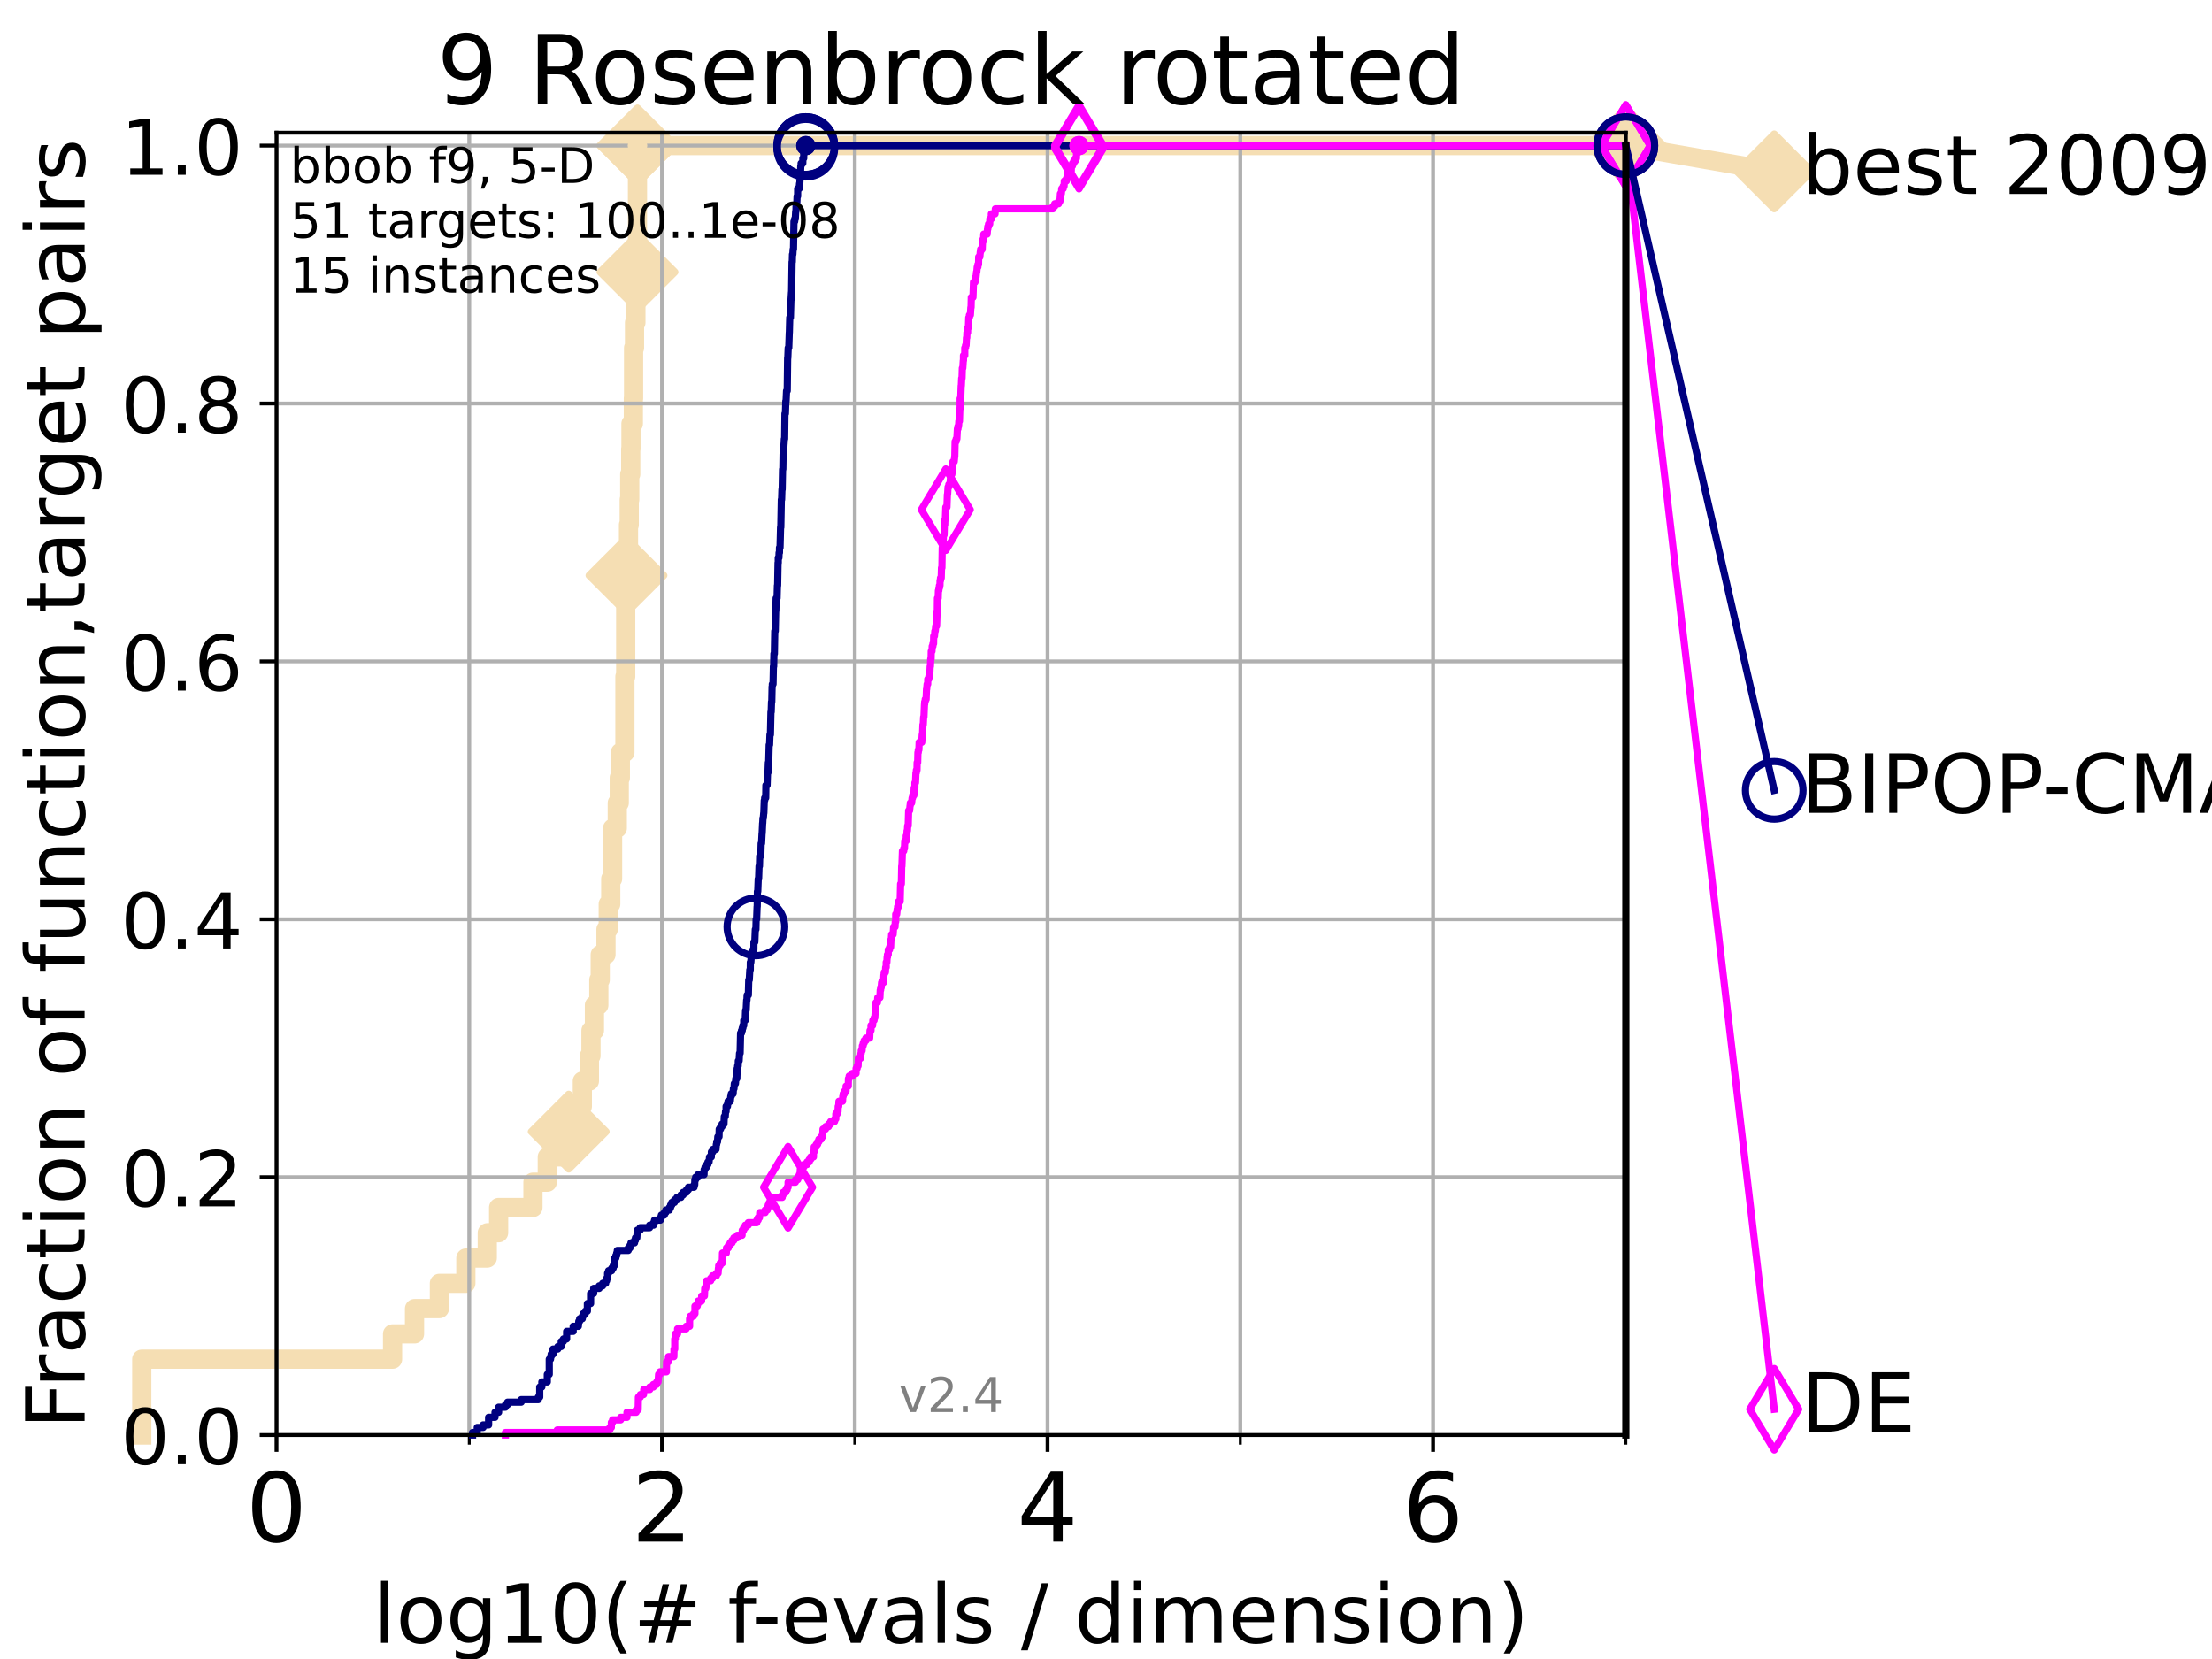 <?xml version="1.0" encoding="utf-8" standalone="no"?>
<!DOCTYPE svg PUBLIC "-//W3C//DTD SVG 1.1//EN"
  "http://www.w3.org/Graphics/SVG/1.1/DTD/svg11.dtd">
<!-- Created with matplotlib (https://matplotlib.org/) -->
<svg height="345.6pt" version="1.1" viewBox="0 0 460.8 345.6" width="460.8pt" xmlns="http://www.w3.org/2000/svg" xmlns:xlink="http://www.w3.org/1999/xlink">
 <defs>
  <style type="text/css">*{stroke-linecap:butt;stroke-linejoin:round;}</style>
 </defs>
 <g id="figure_1">
  <g id="patch_1">
   <path d="M 0 345.6 
L 460.8 345.6 
L 460.8 0 
L 0 0 
z
" style="fill:#ffffff;"/>
  </g>
  <g id="axes_1">
   <g id="patch_2">
    <path d="M 57.6 298.944 
L 338.688 298.944 
L 338.688 27.648 
L 57.6 27.648 
z
" style="fill:#ffffff;"/>
   </g>
   <g id="line2d_1">
    <path d="M 29.533 298.944 
L 29.533 283.143 
L 81.776 283.143 
L 81.776 277.877 
L 86.351 277.877 
L 86.351 272.61 
L 91.535 272.61 
L 91.535 267.343 
L 97.044 267.343 
L 97.044 262.076 
L 101.507 262.076 
L 101.507 256.809 
L 103.871 256.809 
L 103.871 251.542 
L 111.023 251.542 
L 111.023 246.275 
L 114.012 246.275 
L 114.012 241.009 
L 118.471 241.009 
L 118.471 235.742 
L 119.997 235.742 
L 119.997 230.475 
L 121.31 230.475 
L 121.31 225.208 
L 122.782 225.208 
L 122.782 219.941 
L 123.111 219.941 
L 123.111 214.674 
L 123.83 214.674 
L 123.83 209.407 
L 124.744 209.407 
L 124.744 204.141 
L 125.038 204.141 
L 125.038 198.874 
L 126.236 198.874 
L 126.236 193.607 
L 126.707 193.607 
L 126.707 188.34 
L 127.229 188.34 
L 127.229 183.073 
L 127.611 183.073 
L 127.611 172.539 
L 128.591 172.539 
L 128.591 167.272 
L 129.002 167.272 
L 129.002 162.006 
L 129.233 162.006 
L 129.233 156.739 
L 130.182 156.739 
L 130.182 140.938 
L 130.345 140.938 
L 130.345 125.138 
L 130.398 125.138 
L 130.398 119.871 
L 130.505 119.871 
L 130.505 114.604 
L 130.927 114.604 
L 130.927 109.337 
L 131.082 109.337 
L 131.082 104.07 
L 131.185 104.07 
L 131.185 98.803 
L 131.389 98.803 
L 131.389 93.536 
L 131.44 93.536 
L 131.44 88.27 
L 131.938 88.27 
L 131.938 83.003 
L 131.987 83.003 
L 131.987 72.469 
L 132.182 72.469 
L 132.182 67.202 
L 132.47 67.202 
L 132.47 61.935 
L 132.613 61.935 
L 132.613 56.668 
L 132.801 56.668 
L 132.801 30.334 
L 338.688 30.334 
" style="fill:none;stroke:#f5deb3;stroke-linecap:square;stroke-width:4;"/>
   </g>
   <g id="line2d_2">
    <defs>
     <path d="M -0 7.778 
L 7.778 0 
L 0 -7.778 
L -7.778 -0 
z
" id="m1b0bc6b5e6" style="stroke:#f5deb3;stroke-linejoin:miter;stroke-width:1.5;"/>
    </defs>
    <g>
     <use style="fill:#f5deb3;stroke:#f5deb3;stroke-linejoin:miter;stroke-width:1.5;" x="118.471" xlink:href="#m1b0bc6b5e6" y="235.742"/>
     <use style="fill:#f5deb3;stroke:#f5deb3;stroke-linejoin:miter;stroke-width:1.5;" x="130.505" xlink:href="#m1b0bc6b5e6" y="119.871"/>
     <use style="fill:#f5deb3;stroke:#f5deb3;stroke-linejoin:miter;stroke-width:1.5;" x="132.801" xlink:href="#m1b0bc6b5e6" y="56.668"/>
     <use style="fill:#f5deb3;stroke:#f5deb3;stroke-linejoin:miter;stroke-width:1.5;" x="132.801" xlink:href="#m1b0bc6b5e6" y="30.334"/>
     <use style="fill:#f5deb3;stroke:#f5deb3;stroke-linejoin:miter;stroke-width:1.5;" x="132.801" xlink:href="#m1b0bc6b5e6" y="30.334"/>
     <use style="fill:#f5deb3;stroke:#f5deb3;stroke-linejoin:miter;stroke-width:1.5;" x="338.688" xlink:href="#m1b0bc6b5e6" y="30.334"/>
    </g>
   </g>
   <g id="line2d_3">
    <path style="fill:none;stroke:#f5deb3;stroke-linecap:square;stroke-width:4;"/>
    <g/>
   </g>
   <g id="line2d_4">
    <path d="M 338.688 30.334 
L 369.608 35.706 
" style="fill:none;stroke:#f5deb3;stroke-linecap:square;stroke-width:4;"/>
    <g>
     <use style="fill:#f5deb3;stroke:#f5deb3;stroke-linejoin:miter;stroke-width:1.5;" x="338.688" xlink:href="#m1b0bc6b5e6" y="30.334"/>
     <use style="fill:#f5deb3;stroke:#f5deb3;stroke-linejoin:miter;stroke-width:1.5;" x="369.608" xlink:href="#m1b0bc6b5e6" y="35.706"/>
    </g>
   </g>
   <g id="matplotlib.axis_1">
    <g id="xtick_1">
     <g id="line2d_5">
      <path clip-path="url(#pd3b36da7a8)" d="M 57.6 298.944 
L 57.6 27.648 
" style="fill:none;stroke:#b0b0b0;stroke-linecap:square;stroke-width:0.8;"/>
     </g>
     <g id="line2d_6">
      <defs>
       <path d="M 0 0 
L 0 3.5 
" id="md9d85a8a1e" style="stroke:#000000;stroke-width:0.8;"/>
      </defs>
      <g>
       <use style="stroke:#000000;stroke-width:0.8;" x="57.6" xlink:href="#md9d85a8a1e" y="298.944"/>
      </g>
     </g>
     <g id="text_1">
      <!-- 0 -->
      <g transform="translate(51.237 321.141)scale(0.2 -0.2)">
       <defs>
        <path d="M 31.781 66.406 
Q 24.172 66.406 20.328 58.906 
Q 16.5 51.422 16.5 36.375 
Q 16.5 21.391 20.328 13.891 
Q 24.172 6.391 31.781 6.391 
Q 39.453 6.391 43.281 13.891 
Q 47.125 21.391 47.125 36.375 
Q 47.125 51.422 43.281 58.906 
Q 39.453 66.406 31.781 66.406 
z
M 31.781 74.219 
Q 44.047 74.219 50.516 64.516 
Q 56.984 54.828 56.984 36.375 
Q 56.984 17.969 50.516 8.266 
Q 44.047 -1.422 31.781 -1.422 
Q 19.531 -1.422 13.062 8.266 
Q 6.594 17.969 6.594 36.375 
Q 6.594 54.828 13.062 64.516 
Q 19.531 74.219 31.781 74.219 
z
" id="DejaVuSans-48"/>
       </defs>
       <use xlink:href="#DejaVuSans-48"/>
      </g>
     </g>
    </g>
    <g id="xtick_2">
     <g id="line2d_7">
      <path clip-path="url(#pd3b36da7a8)" d="M 137.911 298.944 
L 137.911 27.648 
" style="fill:none;stroke:#b0b0b0;stroke-linecap:square;stroke-width:0.8;"/>
     </g>
     <g id="line2d_8">
      <g>
       <use style="stroke:#000000;stroke-width:0.8;" x="137.911" xlink:href="#md9d85a8a1e" y="298.944"/>
      </g>
     </g>
     <g id="text_2">
      <!-- 2 -->
      <g transform="translate(131.548 321.141)scale(0.2 -0.2)">
       <defs>
        <path d="M 19.188 8.297 
L 53.609 8.297 
L 53.609 0 
L 7.328 0 
L 7.328 8.297 
Q 12.938 14.109 22.625 23.891 
Q 32.328 33.688 34.812 36.531 
Q 39.547 41.844 41.422 45.531 
Q 43.312 49.219 43.312 52.781 
Q 43.312 58.594 39.234 62.25 
Q 35.156 65.922 28.609 65.922 
Q 23.969 65.922 18.812 64.312 
Q 13.672 62.703 7.812 59.422 
L 7.812 69.391 
Q 13.766 71.781 18.938 73 
Q 24.125 74.219 28.422 74.219 
Q 39.75 74.219 46.484 68.547 
Q 53.219 62.891 53.219 53.422 
Q 53.219 48.922 51.531 44.891 
Q 49.859 40.875 45.406 35.406 
Q 44.188 33.984 37.641 27.219 
Q 31.109 20.453 19.188 8.297 
z
" id="DejaVuSans-50"/>
       </defs>
       <use xlink:href="#DejaVuSans-50"/>
      </g>
     </g>
    </g>
    <g id="xtick_3">
     <g id="line2d_9">
      <path clip-path="url(#pd3b36da7a8)" d="M 218.222 298.944 
L 218.222 27.648 
" style="fill:none;stroke:#b0b0b0;stroke-linecap:square;stroke-width:0.8;"/>
     </g>
     <g id="line2d_10">
      <g>
       <use style="stroke:#000000;stroke-width:0.8;" x="218.222" xlink:href="#md9d85a8a1e" y="298.944"/>
      </g>
     </g>
     <g id="text_3">
      <!-- 4 -->
      <g transform="translate(211.859 321.141)scale(0.2 -0.2)">
       <defs>
        <path d="M 37.797 64.312 
L 12.891 25.391 
L 37.797 25.391 
z
M 35.203 72.906 
L 47.609 72.906 
L 47.609 25.391 
L 58.016 25.391 
L 58.016 17.188 
L 47.609 17.188 
L 47.609 0 
L 37.797 0 
L 37.797 17.188 
L 4.891 17.188 
L 4.891 26.703 
z
" id="DejaVuSans-52"/>
       </defs>
       <use xlink:href="#DejaVuSans-52"/>
      </g>
     </g>
    </g>
    <g id="xtick_4">
     <g id="line2d_11">
      <path clip-path="url(#pd3b36da7a8)" d="M 298.533 298.944 
L 298.533 27.648 
" style="fill:none;stroke:#b0b0b0;stroke-linecap:square;stroke-width:0.8;"/>
     </g>
     <g id="line2d_12">
      <g>
       <use style="stroke:#000000;stroke-width:0.8;" x="298.533" xlink:href="#md9d85a8a1e" y="298.944"/>
      </g>
     </g>
     <g id="text_4">
      <!-- 6 -->
      <g transform="translate(292.17 321.141)scale(0.2 -0.2)">
       <defs>
        <path d="M 33.016 40.375 
Q 26.375 40.375 22.484 35.828 
Q 18.609 31.297 18.609 23.391 
Q 18.609 15.531 22.484 10.953 
Q 26.375 6.391 33.016 6.391 
Q 39.656 6.391 43.531 10.953 
Q 47.406 15.531 47.406 23.391 
Q 47.406 31.297 43.531 35.828 
Q 39.656 40.375 33.016 40.375 
z
M 52.594 71.297 
L 52.594 62.312 
Q 48.875 64.062 45.094 64.984 
Q 41.312 65.922 37.594 65.922 
Q 27.828 65.922 22.672 59.328 
Q 17.531 52.734 16.797 39.406 
Q 19.672 43.656 24.016 45.922 
Q 28.375 48.188 33.594 48.188 
Q 44.578 48.188 50.953 41.516 
Q 57.328 34.859 57.328 23.391 
Q 57.328 12.156 50.688 5.359 
Q 44.047 -1.422 33.016 -1.422 
Q 20.359 -1.422 13.672 8.266 
Q 6.984 17.969 6.984 36.375 
Q 6.984 53.656 15.188 63.938 
Q 23.391 74.219 37.203 74.219 
Q 40.922 74.219 44.703 73.484 
Q 48.484 72.75 52.594 71.297 
z
" id="DejaVuSans-54"/>
       </defs>
       <use xlink:href="#DejaVuSans-54"/>
      </g>
     </g>
    </g>
    <g id="xtick_5">
     <g id="line2d_13">
      <path clip-path="url(#pd3b36da7a8)" d="M 97.755 298.944 
L 97.755 27.648 
" style="fill:none;stroke:#b0b0b0;stroke-linecap:square;stroke-width:0.8;"/>
     </g>
     <g id="line2d_14">
      <defs>
       <path d="M 0 0 
L 0 2 
" id="mfbdec21d4c" style="stroke:#000000;stroke-width:0.6;"/>
      </defs>
      <g>
       <use style="stroke:#000000;stroke-width:0.6;" x="97.755" xlink:href="#mfbdec21d4c" y="298.944"/>
      </g>
     </g>
    </g>
    <g id="xtick_6">
     <g id="line2d_15">
      <path clip-path="url(#pd3b36da7a8)" d="M 178.066 298.944 
L 178.066 27.648 
" style="fill:none;stroke:#b0b0b0;stroke-linecap:square;stroke-width:0.8;"/>
     </g>
     <g id="line2d_16">
      <g>
       <use style="stroke:#000000;stroke-width:0.6;" x="178.066" xlink:href="#mfbdec21d4c" y="298.944"/>
      </g>
     </g>
    </g>
    <g id="xtick_7">
     <g id="line2d_17">
      <path clip-path="url(#pd3b36da7a8)" d="M 258.377 298.944 
L 258.377 27.648 
" style="fill:none;stroke:#b0b0b0;stroke-linecap:square;stroke-width:0.8;"/>
     </g>
     <g id="line2d_18">
      <g>
       <use style="stroke:#000000;stroke-width:0.6;" x="258.377" xlink:href="#mfbdec21d4c" y="298.944"/>
      </g>
     </g>
    </g>
    <g id="xtick_8">
     <g id="line2d_19">
      <path clip-path="url(#pd3b36da7a8)" d="M 338.688 298.944 
L 338.688 27.648 
" style="fill:none;stroke:#b0b0b0;stroke-linecap:square;stroke-width:0.8;"/>
     </g>
     <g id="line2d_20">
      <g>
       <use style="stroke:#000000;stroke-width:0.6;" x="338.688" xlink:href="#mfbdec21d4c" y="298.944"/>
      </g>
     </g>
    </g>
    <g id="text_5">
     <!-- log10(# f-evals / dimension) -->
     <g transform="translate(77.764 342.218)scale(0.17 -0.17)">
      <defs>
       <path d="M 9.422 75.984 
L 18.406 75.984 
L 18.406 0 
L 9.422 0 
z
" id="DejaVuSans-108"/>
       <path d="M 30.609 48.391 
Q 23.391 48.391 19.188 42.75 
Q 14.984 37.109 14.984 27.297 
Q 14.984 17.484 19.156 11.844 
Q 23.344 6.203 30.609 6.203 
Q 37.797 6.203 41.984 11.859 
Q 46.188 17.531 46.188 27.297 
Q 46.188 37.016 41.984 42.703 
Q 37.797 48.391 30.609 48.391 
z
M 30.609 56 
Q 42.328 56 49.016 48.375 
Q 55.719 40.766 55.719 27.297 
Q 55.719 13.875 49.016 6.219 
Q 42.328 -1.422 30.609 -1.422 
Q 18.844 -1.422 12.172 6.219 
Q 5.516 13.875 5.516 27.297 
Q 5.516 40.766 12.172 48.375 
Q 18.844 56 30.609 56 
z
" id="DejaVuSans-111"/>
       <path d="M 45.406 27.984 
Q 45.406 37.75 41.375 43.109 
Q 37.359 48.484 30.078 48.484 
Q 22.859 48.484 18.828 43.109 
Q 14.797 37.75 14.797 27.984 
Q 14.797 18.266 18.828 12.891 
Q 22.859 7.516 30.078 7.516 
Q 37.359 7.516 41.375 12.891 
Q 45.406 18.266 45.406 27.984 
z
M 54.391 6.781 
Q 54.391 -7.172 48.188 -13.984 
Q 42 -20.797 29.203 -20.797 
Q 24.469 -20.797 20.266 -20.094 
Q 16.062 -19.391 12.109 -17.922 
L 12.109 -9.188 
Q 16.062 -11.328 19.922 -12.344 
Q 23.781 -13.375 27.781 -13.375 
Q 36.625 -13.375 41.016 -8.766 
Q 45.406 -4.156 45.406 5.172 
L 45.406 9.625 
Q 42.625 4.781 38.281 2.391 
Q 33.938 0 27.875 0 
Q 17.828 0 11.672 7.656 
Q 5.516 15.328 5.516 27.984 
Q 5.516 40.672 11.672 48.328 
Q 17.828 56 27.875 56 
Q 33.938 56 38.281 53.609 
Q 42.625 51.219 45.406 46.391 
L 45.406 54.688 
L 54.391 54.688 
z
" id="DejaVuSans-103"/>
       <path d="M 12.406 8.297 
L 28.516 8.297 
L 28.516 63.922 
L 10.984 60.406 
L 10.984 69.391 
L 28.422 72.906 
L 38.281 72.906 
L 38.281 8.297 
L 54.391 8.297 
L 54.391 0 
L 12.406 0 
z
" id="DejaVuSans-49"/>
       <path d="M 31 75.875 
Q 24.469 64.656 21.281 53.656 
Q 18.109 42.672 18.109 31.391 
Q 18.109 20.125 21.312 9.062 
Q 24.516 -2 31 -13.188 
L 23.188 -13.188 
Q 15.875 -1.703 12.234 9.375 
Q 8.594 20.453 8.594 31.391 
Q 8.594 42.281 12.203 53.312 
Q 15.828 64.359 23.188 75.875 
z
" id="DejaVuSans-40"/>
       <path d="M 51.125 44 
L 36.922 44 
L 32.812 27.688 
L 47.125 27.688 
z
M 43.797 71.781 
L 38.719 51.516 
L 52.984 51.516 
L 58.109 71.781 
L 65.922 71.781 
L 60.891 51.516 
L 76.125 51.516 
L 76.125 44 
L 58.984 44 
L 54.984 27.688 
L 70.516 27.688 
L 70.516 20.219 
L 53.078 20.219 
L 48 0 
L 40.188 0 
L 45.219 20.219 
L 30.906 20.219 
L 25.875 0 
L 18.016 0 
L 23.094 20.219 
L 7.719 20.219 
L 7.719 27.688 
L 24.906 27.688 
L 29 44 
L 13.281 44 
L 13.281 51.516 
L 30.906 51.516 
L 35.891 71.781 
z
" id="DejaVuSans-35"/>
       <path id="DejaVuSans-32"/>
       <path d="M 37.109 75.984 
L 37.109 68.5 
L 28.516 68.5 
Q 23.688 68.5 21.797 66.547 
Q 19.922 64.594 19.922 59.516 
L 19.922 54.688 
L 34.719 54.688 
L 34.719 47.703 
L 19.922 47.703 
L 19.922 0 
L 10.891 0 
L 10.891 47.703 
L 2.297 47.703 
L 2.297 54.688 
L 10.891 54.688 
L 10.891 58.5 
Q 10.891 67.625 15.141 71.797 
Q 19.391 75.984 28.609 75.984 
z
" id="DejaVuSans-102"/>
       <path d="M 4.891 31.391 
L 31.203 31.391 
L 31.203 23.391 
L 4.891 23.391 
z
" id="DejaVuSans-45"/>
       <path d="M 56.203 29.594 
L 56.203 25.203 
L 14.891 25.203 
Q 15.484 15.922 20.484 11.062 
Q 25.484 6.203 34.422 6.203 
Q 39.594 6.203 44.453 7.469 
Q 49.312 8.734 54.109 11.281 
L 54.109 2.781 
Q 49.266 0.734 44.188 -0.344 
Q 39.109 -1.422 33.891 -1.422 
Q 20.797 -1.422 13.156 6.188 
Q 5.516 13.812 5.516 26.812 
Q 5.516 40.234 12.766 48.109 
Q 20.016 56 32.328 56 
Q 43.359 56 49.781 48.891 
Q 56.203 41.797 56.203 29.594 
z
M 47.219 32.234 
Q 47.125 39.594 43.094 43.984 
Q 39.062 48.391 32.422 48.391 
Q 24.906 48.391 20.391 44.141 
Q 15.875 39.891 15.188 32.172 
z
" id="DejaVuSans-101"/>
       <path d="M 2.984 54.688 
L 12.5 54.688 
L 29.594 8.797 
L 46.688 54.688 
L 56.203 54.688 
L 35.688 0 
L 23.484 0 
z
" id="DejaVuSans-118"/>
       <path d="M 34.281 27.484 
Q 23.391 27.484 19.188 25 
Q 14.984 22.516 14.984 16.5 
Q 14.984 11.719 18.141 8.906 
Q 21.297 6.109 26.703 6.109 
Q 34.188 6.109 38.703 11.406 
Q 43.219 16.703 43.219 25.484 
L 43.219 27.484 
z
M 52.203 31.203 
L 52.203 0 
L 43.219 0 
L 43.219 8.297 
Q 40.141 3.328 35.547 0.953 
Q 30.953 -1.422 24.312 -1.422 
Q 15.922 -1.422 10.953 3.297 
Q 6 8.016 6 15.922 
Q 6 25.141 12.172 29.828 
Q 18.359 34.516 30.609 34.516 
L 43.219 34.516 
L 43.219 35.406 
Q 43.219 41.609 39.141 45 
Q 35.062 48.391 27.688 48.391 
Q 23 48.391 18.547 47.266 
Q 14.109 46.141 10.016 43.891 
L 10.016 52.203 
Q 14.938 54.109 19.578 55.047 
Q 24.219 56 28.609 56 
Q 40.484 56 46.344 49.844 
Q 52.203 43.703 52.203 31.203 
z
" id="DejaVuSans-97"/>
       <path d="M 44.281 53.078 
L 44.281 44.578 
Q 40.484 46.531 36.375 47.5 
Q 32.281 48.484 27.875 48.484 
Q 21.188 48.484 17.844 46.438 
Q 14.5 44.391 14.5 40.281 
Q 14.5 37.156 16.891 35.375 
Q 19.281 33.594 26.516 31.984 
L 29.594 31.297 
Q 39.156 29.25 43.188 25.516 
Q 47.219 21.781 47.219 15.094 
Q 47.219 7.469 41.188 3.016 
Q 35.156 -1.422 24.609 -1.422 
Q 20.219 -1.422 15.453 -0.562 
Q 10.688 0.297 5.422 2 
L 5.422 11.281 
Q 10.406 8.688 15.234 7.391 
Q 20.062 6.109 24.812 6.109 
Q 31.156 6.109 34.562 8.281 
Q 37.984 10.453 37.984 14.406 
Q 37.984 18.062 35.516 20.016 
Q 33.062 21.969 24.703 23.781 
L 21.578 24.516 
Q 13.234 26.266 9.516 29.906 
Q 5.812 33.547 5.812 39.891 
Q 5.812 47.609 11.281 51.797 
Q 16.75 56 26.812 56 
Q 31.781 56 36.172 55.266 
Q 40.578 54.547 44.281 53.078 
z
" id="DejaVuSans-115"/>
       <path d="M 25.391 72.906 
L 33.688 72.906 
L 8.297 -9.281 
L 0 -9.281 
z
" id="DejaVuSans-47"/>
       <path d="M 45.406 46.391 
L 45.406 75.984 
L 54.391 75.984 
L 54.391 0 
L 45.406 0 
L 45.406 8.203 
Q 42.578 3.328 38.25 0.953 
Q 33.938 -1.422 27.875 -1.422 
Q 17.969 -1.422 11.734 6.484 
Q 5.516 14.406 5.516 27.297 
Q 5.516 40.188 11.734 48.094 
Q 17.969 56 27.875 56 
Q 33.938 56 38.25 53.625 
Q 42.578 51.266 45.406 46.391 
z
M 14.797 27.297 
Q 14.797 17.391 18.875 11.75 
Q 22.953 6.109 30.078 6.109 
Q 37.203 6.109 41.297 11.75 
Q 45.406 17.391 45.406 27.297 
Q 45.406 37.203 41.297 42.844 
Q 37.203 48.484 30.078 48.484 
Q 22.953 48.484 18.875 42.844 
Q 14.797 37.203 14.797 27.297 
z
" id="DejaVuSans-100"/>
       <path d="M 9.422 54.688 
L 18.406 54.688 
L 18.406 0 
L 9.422 0 
z
M 9.422 75.984 
L 18.406 75.984 
L 18.406 64.594 
L 9.422 64.594 
z
" id="DejaVuSans-105"/>
       <path d="M 52 44.188 
Q 55.375 50.25 60.062 53.125 
Q 64.75 56 71.094 56 
Q 79.641 56 84.281 50.016 
Q 88.922 44.047 88.922 33.016 
L 88.922 0 
L 79.891 0 
L 79.891 32.719 
Q 79.891 40.578 77.094 44.375 
Q 74.312 48.188 68.609 48.188 
Q 61.625 48.188 57.562 43.547 
Q 53.516 38.922 53.516 30.906 
L 53.516 0 
L 44.484 0 
L 44.484 32.719 
Q 44.484 40.625 41.703 44.406 
Q 38.922 48.188 33.109 48.188 
Q 26.219 48.188 22.156 43.531 
Q 18.109 38.875 18.109 30.906 
L 18.109 0 
L 9.078 0 
L 9.078 54.688 
L 18.109 54.688 
L 18.109 46.188 
Q 21.188 51.219 25.484 53.609 
Q 29.781 56 35.688 56 
Q 41.656 56 45.828 52.969 
Q 50 49.953 52 44.188 
z
" id="DejaVuSans-109"/>
       <path d="M 54.891 33.016 
L 54.891 0 
L 45.906 0 
L 45.906 32.719 
Q 45.906 40.484 42.875 44.328 
Q 39.844 48.188 33.797 48.188 
Q 26.516 48.188 22.312 43.547 
Q 18.109 38.922 18.109 30.906 
L 18.109 0 
L 9.078 0 
L 9.078 54.688 
L 18.109 54.688 
L 18.109 46.188 
Q 21.344 51.125 25.703 53.562 
Q 30.078 56 35.797 56 
Q 45.219 56 50.047 50.172 
Q 54.891 44.344 54.891 33.016 
z
" id="DejaVuSans-110"/>
       <path d="M 8.016 75.875 
L 15.828 75.875 
Q 23.141 64.359 26.781 53.312 
Q 30.422 42.281 30.422 31.391 
Q 30.422 20.453 26.781 9.375 
Q 23.141 -1.703 15.828 -13.188 
L 8.016 -13.188 
Q 14.5 -2 17.703 9.062 
Q 20.906 20.125 20.906 31.391 
Q 20.906 42.672 17.703 53.656 
Q 14.5 64.656 8.016 75.875 
z
" id="DejaVuSans-41"/>
      </defs>
      <use xlink:href="#DejaVuSans-108"/>
      <use x="27.783" xlink:href="#DejaVuSans-111"/>
      <use x="88.965" xlink:href="#DejaVuSans-103"/>
      <use x="152.441" xlink:href="#DejaVuSans-49"/>
      <use x="216.064" xlink:href="#DejaVuSans-48"/>
      <use x="279.688" xlink:href="#DejaVuSans-40"/>
      <use x="318.701" xlink:href="#DejaVuSans-35"/>
      <use x="402.49" xlink:href="#DejaVuSans-32"/>
      <use x="434.277" xlink:href="#DejaVuSans-102"/>
      <use x="463.982" xlink:href="#DejaVuSans-45"/>
      <use x="500.066" xlink:href="#DejaVuSans-101"/>
      <use x="561.59" xlink:href="#DejaVuSans-118"/>
      <use x="620.77" xlink:href="#DejaVuSans-97"/>
      <use x="682.049" xlink:href="#DejaVuSans-108"/>
      <use x="709.832" xlink:href="#DejaVuSans-115"/>
      <use x="761.932" xlink:href="#DejaVuSans-32"/>
      <use x="793.719" xlink:href="#DejaVuSans-47"/>
      <use x="827.41" xlink:href="#DejaVuSans-32"/>
      <use x="859.197" xlink:href="#DejaVuSans-100"/>
      <use x="922.674" xlink:href="#DejaVuSans-105"/>
      <use x="950.457" xlink:href="#DejaVuSans-109"/>
      <use x="1047.869" xlink:href="#DejaVuSans-101"/>
      <use x="1109.393" xlink:href="#DejaVuSans-110"/>
      <use x="1172.771" xlink:href="#DejaVuSans-115"/>
      <use x="1224.871" xlink:href="#DejaVuSans-105"/>
      <use x="1252.654" xlink:href="#DejaVuSans-111"/>
      <use x="1313.836" xlink:href="#DejaVuSans-110"/>
      <use x="1377.215" xlink:href="#DejaVuSans-41"/>
     </g>
    </g>
   </g>
   <g id="matplotlib.axis_2">
    <g id="ytick_1">
     <g id="line2d_21">
      <path clip-path="url(#pd3b36da7a8)" d="M 57.6 298.944 
L 338.688 298.944 
" style="fill:none;stroke:#b0b0b0;stroke-linecap:square;stroke-width:0.8;"/>
     </g>
     <g id="line2d_22">
      <defs>
       <path d="M 0 0 
L -3.5 0 
" id="mce86d59ac7" style="stroke:#000000;stroke-width:0.8;"/>
      </defs>
      <g>
       <use style="stroke:#000000;stroke-width:0.8;" x="57.6" xlink:href="#mce86d59ac7" y="298.944"/>
      </g>
     </g>
     <g id="text_6">
      <!-- 0.0 -->
      <g transform="translate(25.155 305.023)scale(0.16 -0.16)">
       <defs>
        <path d="M 10.688 12.406 
L 21 12.406 
L 21 0 
L 10.688 0 
z
" id="DejaVuSans-46"/>
       </defs>
       <use xlink:href="#DejaVuSans-48"/>
       <use x="63.623" xlink:href="#DejaVuSans-46"/>
       <use x="95.41" xlink:href="#DejaVuSans-48"/>
      </g>
     </g>
    </g>
    <g id="ytick_2">
     <g id="line2d_23">
      <path clip-path="url(#pd3b36da7a8)" d="M 57.6 245.222 
L 338.688 245.222 
" style="fill:none;stroke:#b0b0b0;stroke-linecap:square;stroke-width:0.8;"/>
     </g>
     <g id="line2d_24">
      <g>
       <use style="stroke:#000000;stroke-width:0.8;" x="57.6" xlink:href="#mce86d59ac7" y="245.222"/>
      </g>
     </g>
     <g id="text_7">
      <!-- 0.2 -->
      <g transform="translate(25.155 251.301)scale(0.16 -0.16)">
       <use xlink:href="#DejaVuSans-48"/>
       <use x="63.623" xlink:href="#DejaVuSans-46"/>
       <use x="95.41" xlink:href="#DejaVuSans-50"/>
      </g>
     </g>
    </g>
    <g id="ytick_3">
     <g id="line2d_25">
      <path clip-path="url(#pd3b36da7a8)" d="M 57.6 191.5 
L 338.688 191.5 
" style="fill:none;stroke:#b0b0b0;stroke-linecap:square;stroke-width:0.8;"/>
     </g>
     <g id="line2d_26">
      <g>
       <use style="stroke:#000000;stroke-width:0.8;" x="57.6" xlink:href="#mce86d59ac7" y="191.5"/>
      </g>
     </g>
     <g id="text_8">
      <!-- 0.4 -->
      <g transform="translate(25.155 197.579)scale(0.16 -0.16)">
       <use xlink:href="#DejaVuSans-48"/>
       <use x="63.623" xlink:href="#DejaVuSans-46"/>
       <use x="95.41" xlink:href="#DejaVuSans-52"/>
      </g>
     </g>
    </g>
    <g id="ytick_4">
     <g id="line2d_27">
      <path clip-path="url(#pd3b36da7a8)" d="M 57.6 137.778 
L 338.688 137.778 
" style="fill:none;stroke:#b0b0b0;stroke-linecap:square;stroke-width:0.8;"/>
     </g>
     <g id="line2d_28">
      <g>
       <use style="stroke:#000000;stroke-width:0.8;" x="57.6" xlink:href="#mce86d59ac7" y="137.778"/>
      </g>
     </g>
     <g id="text_9">
      <!-- 0.6 -->
      <g transform="translate(25.155 143.857)scale(0.16 -0.16)">
       <use xlink:href="#DejaVuSans-48"/>
       <use x="63.623" xlink:href="#DejaVuSans-46"/>
       <use x="95.41" xlink:href="#DejaVuSans-54"/>
      </g>
     </g>
    </g>
    <g id="ytick_5">
     <g id="line2d_29">
      <path clip-path="url(#pd3b36da7a8)" d="M 57.6 84.056 
L 338.688 84.056 
" style="fill:none;stroke:#b0b0b0;stroke-linecap:square;stroke-width:0.8;"/>
     </g>
     <g id="line2d_30">
      <g>
       <use style="stroke:#000000;stroke-width:0.8;" x="57.6" xlink:href="#mce86d59ac7" y="84.056"/>
      </g>
     </g>
     <g id="text_10">
      <!-- 0.8 -->
      <g transform="translate(25.155 90.135)scale(0.16 -0.16)">
       <defs>
        <path d="M 31.781 34.625 
Q 24.75 34.625 20.719 30.859 
Q 16.703 27.094 16.703 20.516 
Q 16.703 13.922 20.719 10.156 
Q 24.75 6.391 31.781 6.391 
Q 38.812 6.391 42.859 10.172 
Q 46.922 13.969 46.922 20.516 
Q 46.922 27.094 42.891 30.859 
Q 38.875 34.625 31.781 34.625 
z
M 21.922 38.812 
Q 15.578 40.375 12.031 44.719 
Q 8.5 49.078 8.5 55.328 
Q 8.5 64.062 14.719 69.141 
Q 20.953 74.219 31.781 74.219 
Q 42.672 74.219 48.875 69.141 
Q 55.078 64.062 55.078 55.328 
Q 55.078 49.078 51.531 44.719 
Q 48 40.375 41.703 38.812 
Q 48.828 37.156 52.797 32.312 
Q 56.781 27.484 56.781 20.516 
Q 56.781 9.906 50.312 4.234 
Q 43.844 -1.422 31.781 -1.422 
Q 19.734 -1.422 13.25 4.234 
Q 6.781 9.906 6.781 20.516 
Q 6.781 27.484 10.781 32.312 
Q 14.797 37.156 21.922 38.812 
z
M 18.312 54.391 
Q 18.312 48.734 21.844 45.562 
Q 25.391 42.391 31.781 42.391 
Q 38.141 42.391 41.719 45.562 
Q 45.312 48.734 45.312 54.391 
Q 45.312 60.062 41.719 63.234 
Q 38.141 66.406 31.781 66.406 
Q 25.391 66.406 21.844 63.234 
Q 18.312 60.062 18.312 54.391 
z
" id="DejaVuSans-56"/>
       </defs>
       <use xlink:href="#DejaVuSans-48"/>
       <use x="63.623" xlink:href="#DejaVuSans-46"/>
       <use x="95.41" xlink:href="#DejaVuSans-56"/>
      </g>
     </g>
    </g>
    <g id="ytick_6">
     <g id="line2d_31">
      <path clip-path="url(#pd3b36da7a8)" d="M 57.6 30.334 
L 338.688 30.334 
" style="fill:none;stroke:#b0b0b0;stroke-linecap:square;stroke-width:0.8;"/>
     </g>
     <g id="line2d_32">
      <g>
       <use style="stroke:#000000;stroke-width:0.8;" x="57.6" xlink:href="#mce86d59ac7" y="30.334"/>
      </g>
     </g>
     <g id="text_11">
      <!-- 1.0 -->
      <g transform="translate(25.155 36.413)scale(0.16 -0.16)">
       <use xlink:href="#DejaVuSans-49"/>
       <use x="63.623" xlink:href="#DejaVuSans-46"/>
       <use x="95.41" xlink:href="#DejaVuSans-48"/>
      </g>
     </g>
    </g>
    <g id="text_12">
     <!-- Fraction of function,target pairs -->
     <g transform="translate(17.62 297.681)rotate(-90)scale(0.17 -0.17)">
      <defs>
       <path d="M 9.812 72.906 
L 51.703 72.906 
L 51.703 64.594 
L 19.672 64.594 
L 19.672 43.109 
L 48.578 43.109 
L 48.578 34.812 
L 19.672 34.812 
L 19.672 0 
L 9.812 0 
z
" id="DejaVuSans-70"/>
       <path d="M 41.109 46.297 
Q 39.594 47.172 37.812 47.578 
Q 36.031 48 33.891 48 
Q 26.266 48 22.188 43.047 
Q 18.109 38.094 18.109 28.812 
L 18.109 0 
L 9.078 0 
L 9.078 54.688 
L 18.109 54.688 
L 18.109 46.188 
Q 20.953 51.172 25.484 53.578 
Q 30.031 56 36.531 56 
Q 37.453 56 38.578 55.875 
Q 39.703 55.766 41.062 55.516 
z
" id="DejaVuSans-114"/>
       <path d="M 48.781 52.594 
L 48.781 44.188 
Q 44.969 46.297 41.141 47.344 
Q 37.312 48.391 33.406 48.391 
Q 24.656 48.391 19.812 42.844 
Q 14.984 37.312 14.984 27.297 
Q 14.984 17.281 19.812 11.734 
Q 24.656 6.203 33.406 6.203 
Q 37.312 6.203 41.141 7.25 
Q 44.969 8.297 48.781 10.406 
L 48.781 2.094 
Q 45.016 0.344 40.984 -0.531 
Q 36.969 -1.422 32.422 -1.422 
Q 20.062 -1.422 12.781 6.344 
Q 5.516 14.109 5.516 27.297 
Q 5.516 40.672 12.859 48.328 
Q 20.219 56 33.016 56 
Q 37.156 56 41.109 55.141 
Q 45.062 54.297 48.781 52.594 
z
" id="DejaVuSans-99"/>
       <path d="M 18.312 70.219 
L 18.312 54.688 
L 36.812 54.688 
L 36.812 47.703 
L 18.312 47.703 
L 18.312 18.016 
Q 18.312 11.328 20.141 9.422 
Q 21.969 7.516 27.594 7.516 
L 36.812 7.516 
L 36.812 0 
L 27.594 0 
Q 17.188 0 13.234 3.875 
Q 9.281 7.766 9.281 18.016 
L 9.281 47.703 
L 2.688 47.703 
L 2.688 54.688 
L 9.281 54.688 
L 9.281 70.219 
z
" id="DejaVuSans-116"/>
       <path d="M 8.5 21.578 
L 8.5 54.688 
L 17.484 54.688 
L 17.484 21.922 
Q 17.484 14.156 20.5 10.266 
Q 23.531 6.391 29.594 6.391 
Q 36.859 6.391 41.078 11.031 
Q 45.312 15.672 45.312 23.688 
L 45.312 54.688 
L 54.297 54.688 
L 54.297 0 
L 45.312 0 
L 45.312 8.406 
Q 42.047 3.422 37.719 1 
Q 33.406 -1.422 27.688 -1.422 
Q 18.266 -1.422 13.375 4.438 
Q 8.5 10.297 8.5 21.578 
z
M 31.109 56 
z
" id="DejaVuSans-117"/>
       <path d="M 11.719 12.406 
L 22.016 12.406 
L 22.016 4 
L 14.016 -11.625 
L 7.719 -11.625 
L 11.719 4 
z
" id="DejaVuSans-44"/>
       <path d="M 18.109 8.203 
L 18.109 -20.797 
L 9.078 -20.797 
L 9.078 54.688 
L 18.109 54.688 
L 18.109 46.391 
Q 20.953 51.266 25.266 53.625 
Q 29.594 56 35.594 56 
Q 45.562 56 51.781 48.094 
Q 58.016 40.188 58.016 27.297 
Q 58.016 14.406 51.781 6.484 
Q 45.562 -1.422 35.594 -1.422 
Q 29.594 -1.422 25.266 0.953 
Q 20.953 3.328 18.109 8.203 
z
M 48.688 27.297 
Q 48.688 37.203 44.609 42.844 
Q 40.531 48.484 33.406 48.484 
Q 26.266 48.484 22.188 42.844 
Q 18.109 37.203 18.109 27.297 
Q 18.109 17.391 22.188 11.75 
Q 26.266 6.109 33.406 6.109 
Q 40.531 6.109 44.609 11.75 
Q 48.688 17.391 48.688 27.297 
z
" id="DejaVuSans-112"/>
      </defs>
      <use xlink:href="#DejaVuSans-70"/>
      <use x="50.27" xlink:href="#DejaVuSans-114"/>
      <use x="91.383" xlink:href="#DejaVuSans-97"/>
      <use x="152.662" xlink:href="#DejaVuSans-99"/>
      <use x="207.643" xlink:href="#DejaVuSans-116"/>
      <use x="246.852" xlink:href="#DejaVuSans-105"/>
      <use x="274.635" xlink:href="#DejaVuSans-111"/>
      <use x="335.816" xlink:href="#DejaVuSans-110"/>
      <use x="399.195" xlink:href="#DejaVuSans-32"/>
      <use x="430.982" xlink:href="#DejaVuSans-111"/>
      <use x="492.164" xlink:href="#DejaVuSans-102"/>
      <use x="527.369" xlink:href="#DejaVuSans-32"/>
      <use x="559.156" xlink:href="#DejaVuSans-102"/>
      <use x="594.361" xlink:href="#DejaVuSans-117"/>
      <use x="657.74" xlink:href="#DejaVuSans-110"/>
      <use x="721.119" xlink:href="#DejaVuSans-99"/>
      <use x="776.1" xlink:href="#DejaVuSans-116"/>
      <use x="815.309" xlink:href="#DejaVuSans-105"/>
      <use x="843.092" xlink:href="#DejaVuSans-111"/>
      <use x="904.273" xlink:href="#DejaVuSans-110"/>
      <use x="967.652" xlink:href="#DejaVuSans-44"/>
      <use x="999.439" xlink:href="#DejaVuSans-116"/>
      <use x="1038.648" xlink:href="#DejaVuSans-97"/>
      <use x="1099.928" xlink:href="#DejaVuSans-114"/>
      <use x="1139.291" xlink:href="#DejaVuSans-103"/>
      <use x="1202.768" xlink:href="#DejaVuSans-101"/>
      <use x="1264.291" xlink:href="#DejaVuSans-116"/>
      <use x="1303.5" xlink:href="#DejaVuSans-32"/>
      <use x="1335.287" xlink:href="#DejaVuSans-112"/>
      <use x="1398.764" xlink:href="#DejaVuSans-97"/>
      <use x="1460.043" xlink:href="#DejaVuSans-105"/>
      <use x="1487.826" xlink:href="#DejaVuSans-114"/>
      <use x="1528.939" xlink:href="#DejaVuSans-115"/>
     </g>
    </g>
   </g>
   <g id="line2d_33">
    <defs>
     <path d="M 0 1.5 
C 0.398 1.5 0.779 1.342 1.061 1.061 
C 1.342 0.779 1.5 0.398 1.5 0 
C 1.5 -0.398 1.342 -0.779 1.061 -1.061 
C 0.779 -1.342 0.398 -1.5 0 -1.5 
C -0.398 -1.5 -0.779 -1.342 -1.061 -1.061 
C -1.342 -0.779 -1.5 -0.398 -1.5 0 
C -1.5 0.398 -1.342 0.779 -1.061 1.061 
C -0.779 1.342 -0.398 1.5 0 1.5 
z
" id="mfd6eef602c" style="stroke:#f5deb3;"/>
    </defs>
    <g>
     <use style="fill:#f5deb3;stroke:#f5deb3;" x="132.801" xlink:href="#mfd6eef602c" y="30.334"/>
     <use style="fill:#f5deb3;stroke:#f5deb3;" x="132.801" xlink:href="#mfd6eef602c" y="30.334"/>
    </g>
   </g>
   <g id="line2d_34">
    <defs>
     <path d="M 0 1.5 
C 0.398 1.5 0.779 1.342 1.061 1.061 
C 1.342 0.779 1.5 0.398 1.5 0 
C 1.5 -0.398 1.342 -0.779 1.061 -1.061 
C 0.779 -1.342 0.398 -1.5 0 -1.5 
C -0.398 -1.5 -0.779 -1.342 -1.061 -1.061 
C -1.342 -0.779 -1.5 -0.398 -1.5 0 
C -1.5 0.398 -1.342 0.779 -1.061 1.061 
C -0.779 1.342 -0.398 1.5 0 1.5 
z
" id="m7b60af764c" style="stroke:#000080;"/>
    </defs>
    <g>
     <use style="fill:#000080;stroke:#000080;" x="167.861" xlink:href="#m7b60af764c" y="30.334"/>
     <use style="fill:#000080;stroke:#000080;" x="167.861" xlink:href="#m7b60af764c" y="30.334"/>
    </g>
   </g>
   <g id="line2d_35">
    <path d="M 98.439 298.944 
L 98.439 298.417 
L 99.418 298.417 
L 99.418 297.364 
L 100.642 297.364 
L 100.642 296.837 
L 101.786 296.837 
L 101.786 295.257 
L 103.118 295.257 
L 103.118 294.204 
L 103.871 294.204 
L 103.871 293.15 
L 105.285 293.15 
L 105.285 292.624 
L 105.733 292.624 
L 105.733 292.097 
L 108.578 292.097 
L 108.578 291.57 
L 112.128 291.57 
L 112.128 291.044 
L 112.432 291.044 
L 112.432 288.937 
L 112.877 288.937 
L 112.877 287.884 
L 114.012 287.884 
L 114.012 286.304 
L 114.419 286.304 
L 114.419 283.143 
L 114.685 283.143 
L 114.685 282.617 
L 114.817 282.617 
L 114.817 282.09 
L 115.206 282.09 
L 115.206 281.037 
L 116.203 281.037 
L 116.203 280.51 
L 116.914 280.51 
L 116.914 279.457 
L 117.373 279.457 
L 117.373 278.93 
L 118.04 278.93 
L 118.04 277.35 
L 119.402 277.35 
L 119.402 276.296 
L 120.477 276.296 
L 120.572 275.243 
L 120.759 275.243 
L 120.759 274.716 
L 121.31 274.716 
L 121.31 274.19 
L 121.49 274.19 
L 121.49 273.663 
L 121.931 273.663 
L 121.931 273.136 
L 122.362 273.136 
L 122.362 271.556 
L 123.03 271.556 
L 123.03 269.45 
L 123.673 269.45 
L 123.673 268.396 
L 124.818 268.396 
L 124.818 267.87 
L 125.542 267.87 
L 125.542 267.343 
L 126.168 267.343 
L 126.168 266.816 
L 126.372 266.816 
L 126.372 266.289 
L 126.574 266.289 
L 126.574 265.236 
L 126.773 265.236 
L 126.773 264.709 
L 127.421 264.709 
L 127.421 264.183 
L 127.737 264.183 
L 127.737 263.656 
L 127.985 263.656 
L 128.047 262.076 
L 128.291 262.076 
L 128.291 261.549 
L 128.471 261.549 
L 128.471 261.023 
L 128.591 261.023 
L 128.591 260.496 
L 130.875 260.496 
L 130.875 259.969 
L 131.236 259.969 
L 131.236 259.443 
L 131.44 259.443 
L 131.44 258.916 
L 132.182 258.916 
L 132.182 258.389 
L 132.375 258.389 
L 132.375 257.862 
L 132.66 257.862 
L 132.754 256.282 
L 133.353 256.282 
L 133.353 255.756 
L 135.321 255.756 
L 135.321 255.229 
L 136.151 255.229 
L 136.151 254.702 
L 136.343 254.702 
L 136.343 254.176 
L 137.559 254.176 
L 137.559 253.649 
L 137.771 253.649 
L 137.771 253.122 
L 138.392 253.122 
L 138.392 252.596 
L 138.695 252.596 
L 138.695 252.069 
L 139.446 252.069 
L 139.446 251.542 
L 139.699 251.542 
L 139.699 251.016 
L 139.949 251.016 
L 139.949 250.489 
L 140.499 250.489 
L 140.499 249.962 
L 141.032 249.962 
L 141.032 249.436 
L 141.858 249.436 
L 141.858 248.909 
L 142.325 248.909 
L 142.325 248.382 
L 143.015 248.382 
L 143.015 247.855 
L 143.401 247.855 
L 143.401 247.329 
L 144.582 247.329 
L 144.582 246.802 
L 144.724 246.802 
L 144.748 245.749 
L 144.912 245.749 
L 144.912 245.222 
L 145.418 245.222 
L 145.418 244.695 
L 146.665 244.695 
L 146.686 243.642 
L 146.875 243.642 
L 146.875 243.115 
L 147.206 243.115 
L 147.206 242.589 
L 147.47 242.589 
L 147.47 242.062 
L 147.71 242.062 
L 147.809 241.009 
L 148.181 241.009 
L 148.2 239.955 
L 148.507 239.955 
L 148.507 239.428 
L 149.159 239.428 
L 149.232 238.375 
L 149.305 238.375 
L 149.305 237.848 
L 149.468 237.848 
L 149.539 236.795 
L 149.788 236.795 
L 149.824 235.215 
L 150.103 235.215 
L 150.103 234.688 
L 150.412 234.688 
L 150.412 234.162 
L 150.816 234.162 
L 150.883 232.582 
L 151.081 232.582 
L 151.146 231.528 
L 151.26 231.528 
L 151.26 230.475 
L 151.55 230.475 
L 151.55 229.948 
L 151.661 229.948 
L 151.661 229.421 
L 152.13 229.421 
L 152.238 228.368 
L 152.345 228.368 
L 152.345 227.841 
L 152.722 227.841 
L 152.782 226.788 
L 152.9 226.788 
L 152.974 225.735 
L 153.207 225.735 
L 153.28 224.681 
L 153.495 224.681 
L 153.566 222.575 
L 153.666 222.575 
L 153.666 222.048 
L 153.778 222.048 
L 153.806 220.994 
L 153.974 220.994 
L 154.057 219.414 
L 154.181 219.414 
L 154.277 215.201 
L 154.467 215.201 
L 154.467 214.674 
L 154.628 214.674 
L 154.628 214.148 
L 154.761 214.148 
L 154.761 213.621 
L 154.933 213.621 
L 154.933 212.567 
L 155.245 212.567 
L 155.323 210.461 
L 155.438 210.461 
L 155.54 208.354 
L 155.603 208.354 
L 155.641 207.301 
L 155.892 207.301 
L 155.978 204.141 
L 156.089 204.141 
L 156.2 202.034 
L 156.297 202.034 
L 156.309 200.454 
L 156.418 200.454 
L 156.479 199.4 
L 156.622 199.4 
L 156.706 198.347 
L 156.871 198.347 
L 156.871 197.82 
L 157.047 197.82 
L 157.058 196.24 
L 157.243 196.24 
L 157.347 193.607 
L 157.472 193.607 
L 157.517 191.5 
L 157.619 191.5 
L 157.72 188.867 
L 157.743 188.867 
L 157.787 185.706 
L 157.854 185.706 
L 157.954 183.073 
L 158.031 183.073 
L 158.119 180.44 
L 158.206 180.44 
L 158.261 178.333 
L 158.487 178.333 
L 158.562 175.699 
L 158.647 175.699 
L 158.753 173.593 
L 158.774 173.593 
L 158.869 171.486 
L 158.89 171.486 
L 158.942 170.433 
L 159.005 170.433 
L 159.098 169.379 
L 159.119 169.379 
L 159.212 166.746 
L 159.294 166.746 
L 159.294 166.219 
L 159.507 166.219 
L 159.548 163.586 
L 159.798 163.586 
L 159.887 160.952 
L 159.986 160.952 
L 160.064 158.846 
L 160.133 158.846 
L 160.23 155.159 
L 160.317 155.159 
L 160.394 153.052 
L 160.49 153.052 
L 160.595 148.312 
L 160.652 148.312 
L 160.718 146.205 
L 160.774 146.205 
L 160.84 143.045 
L 160.887 143.045 
L 160.887 142.518 
L 161.036 142.518 
L 161.11 138.831 
L 161.165 138.831 
L 161.22 136.198 
L 161.311 136.198 
L 161.393 131.458 
L 161.493 131.458 
L 161.583 127.244 
L 161.618 127.244 
L 161.681 124.611 
L 161.876 124.611 
L 161.947 121.977 
L 161.991 121.977 
L 162.078 117.237 
L 162.122 117.237 
L 162.122 116.184 
L 162.26 116.184 
L 162.295 115.131 
L 162.372 115.131 
L 162.381 114.077 
L 162.492 114.077 
L 162.602 109.864 
L 162.653 109.864 
L 162.762 104.07 
L 162.821 104.07 
L 162.888 101.963 
L 162.938 101.963 
L 163.021 97.75 
L 163.078 97.75 
L 163.128 94.59 
L 163.218 94.59 
L 163.324 92.483 
L 163.332 92.483 
L 163.389 91.43 
L 163.453 91.43 
L 163.518 86.163 
L 163.614 86.163 
L 163.701 83.529 
L 163.757 83.529 
L 163.852 81.423 
L 163.993 81.423 
L 164.079 74.576 
L 164.11 74.576 
L 164.195 72.469 
L 164.311 72.469 
L 164.418 69.309 
L 164.433 69.309 
L 164.517 66.149 
L 164.653 66.149 
L 164.758 62.462 
L 164.788 62.462 
L 164.884 60.882 
L 164.907 60.882 
L 165.003 54.562 
L 165.047 54.562 
L 165.091 52.982 
L 165.164 52.982 
L 165.223 51.928 
L 165.295 51.928 
L 165.397 46.135 
L 165.54 46.135 
L 165.54 45.608 
L 165.669 45.608 
L 165.754 44.028 
L 165.81 44.028 
L 165.831 42.975 
L 165.971 42.975 
L 166.048 40.868 
L 166.159 40.868 
L 166.166 39.288 
L 166.494 39.288 
L 166.561 38.234 
L 166.609 38.234 
L 166.702 36.654 
L 166.736 36.654 
L 166.816 34.548 
L 166.882 34.548 
L 166.882 34.021 
L 167.236 34.021 
L 167.249 32.968 
L 167.43 32.968 
L 167.43 31.387 
L 167.786 31.387 
L 167.861 30.334 
L 338.688 30.334 
L 338.688 30.334 
" style="fill:none;stroke:#000080;stroke-linecap:square;stroke-width:1.5;"/>
   </g>
   <g id="line2d_36">
    <defs>
     <path d="M 0 6 
C 1.591 6 3.117 5.368 4.243 4.243 
C 5.368 3.117 6 1.591 6 0 
C 6 -1.591 5.368 -3.117 4.243 -4.243 
C 3.117 -5.368 1.591 -6 0 -6 
C -1.591 -6 -3.117 -5.368 -4.243 -4.243 
C -5.368 -3.117 -6 -1.591 -6 0 
C -6 1.591 -5.368 3.117 -4.243 4.243 
C -3.117 5.368 -1.591 6 0 6 
z
" id="m60597275a4" style="stroke:#000080;stroke-width:1.5;"/>
    </defs>
    <g>
     <use style="fill-opacity:0;stroke:#000080;stroke-width:1.5;" x="157.472" xlink:href="#m60597275a4" y="193.08"/>
     <use style="fill-opacity:0;stroke:#000080;stroke-width:1.5;" x="167.861" xlink:href="#m60597275a4" y="30.861"/>
     <use style="fill-opacity:0;stroke:#000080;stroke-width:1.5;" x="167.861" xlink:href="#m60597275a4" y="30.334"/>
     <use style="fill-opacity:0;stroke:#000080;stroke-width:1.5;" x="167.861" xlink:href="#m60597275a4" y="30.334"/>
     <use style="fill-opacity:0;stroke:#000080;stroke-width:1.5;" x="338.688" xlink:href="#m60597275a4" y="30.334"/>
    </g>
   </g>
   <g id="line2d_37">
    <path style="fill:none;stroke:#000080;stroke-linecap:square;stroke-width:1.5;"/>
    <g/>
   </g>
   <g id="line2d_38">
    <defs>
     <path d="M 0 1.5 
C 0.398 1.5 0.779 1.342 1.061 1.061 
C 1.342 0.779 1.5 0.398 1.5 0 
C 1.5 -0.398 1.342 -0.779 1.061 -1.061 
C 0.779 -1.342 0.398 -1.5 0 -1.5 
C -0.398 -1.5 -0.779 -1.342 -1.061 -1.061 
C -1.342 -0.779 -1.5 -0.398 -1.5 0 
C -1.5 0.398 -1.342 0.779 -1.061 1.061 
C -0.779 1.342 -0.398 1.5 0 1.5 
z
" id="m262bafaea7" style="stroke:#ff00ff;"/>
    </defs>
    <g>
     <use style="fill:#ff00ff;stroke:#ff00ff;" x="224.781" xlink:href="#m262bafaea7" y="30.334"/>
     <use style="fill:#ff00ff;stroke:#ff00ff;" x="224.781" xlink:href="#m262bafaea7" y="30.334"/>
    </g>
   </g>
   <g id="line2d_39">
    <path d="M 105.285 298.944 
L 105.285 298.417 
L 116.081 298.417 
L 116.081 297.891 
L 127.035 297.891 
L 127.035 297.364 
L 127.358 297.364 
L 127.358 296.311 
L 127.611 296.311 
L 127.611 295.784 
L 129.291 295.784 
L 129.291 295.257 
L 130.612 295.257 
L 130.612 294.204 
L 132.518 294.204 
L 132.518 293.677 
L 132.94 293.677 
L 132.987 291.044 
L 133.398 291.044 
L 133.398 290.517 
L 134.063 290.517 
L 134.106 289.464 
L 135.362 289.464 
L 135.362 288.937 
L 136.112 288.937 
L 136.112 288.41 
L 136.795 288.41 
L 136.795 287.884 
L 137.09 287.884 
L 137.199 286.304 
L 137.487 286.304 
L 137.487 285.777 
L 138.828 285.777 
L 138.861 283.67 
L 139.253 283.67 
L 139.253 282.617 
L 140.379 282.617 
L 140.409 281.037 
L 140.559 281.037 
L 140.559 278.93 
L 140.679 278.93 
L 140.679 277.877 
L 141.148 277.877 
L 141.148 276.823 
L 142.937 276.823 
L 142.937 276.296 
L 143.654 276.296 
L 143.654 274.716 
L 143.804 274.716 
L 143.804 274.19 
L 144.487 274.19 
L 144.487 273.663 
L 144.771 273.663 
L 144.771 272.083 
L 145.259 272.083 
L 145.259 271.556 
L 145.441 271.556 
L 145.441 271.03 
L 146.151 271.03 
L 146.173 269.976 
L 146.749 269.976 
L 146.812 268.396 
L 147.041 268.396 
L 147.041 267.87 
L 147.185 267.87 
L 147.185 266.816 
L 148.045 266.816 
L 148.045 266.289 
L 148.431 266.289 
L 148.431 265.763 
L 149.251 265.763 
L 149.251 265.236 
L 149.593 265.236 
L 149.664 264.183 
L 149.718 264.183 
L 149.718 263.656 
L 150.016 263.656 
L 150.016 263.129 
L 150.463 263.129 
L 150.514 261.023 
L 151.309 261.023 
L 151.341 259.969 
L 151.724 259.969 
L 151.724 259.443 
L 152.099 259.443 
L 152.099 258.916 
L 152.497 258.916 
L 152.497 258.389 
L 152.871 258.389 
L 152.871 257.862 
L 153.581 257.862 
L 153.581 257.336 
L 154.588 257.336 
L 154.628 256.282 
L 154.92 256.282 
L 154.92 255.756 
L 155.258 255.756 
L 155.258 255.229 
L 155.879 255.229 
L 155.879 254.702 
L 157.653 254.702 
L 157.653 254.176 
L 157.932 254.176 
L 157.932 253.649 
L 158.217 253.649 
L 158.272 252.596 
L 159.396 252.596 
L 159.396 252.069 
L 159.848 252.069 
L 159.848 251.542 
L 160.035 251.542 
L 160.035 251.016 
L 160.259 251.016 
L 160.259 250.489 
L 160.509 250.489 
L 160.509 249.962 
L 160.971 249.962 
L 160.971 249.436 
L 162.954 249.436 
L 162.954 248.909 
L 163.152 248.909 
L 163.152 248.382 
L 163.693 248.382 
L 163.693 247.855 
L 163.977 247.855 
L 163.977 247.329 
L 164.172 247.329 
L 164.172 246.275 
L 165.69 246.275 
L 165.69 245.749 
L 166.179 245.749 
L 166.179 245.222 
L 166.507 245.222 
L 166.507 244.695 
L 166.649 244.695 
L 166.716 243.642 
L 167.204 243.642 
L 167.204 243.115 
L 167.456 243.115 
L 167.456 242.589 
L 168.128 242.589 
L 168.128 242.062 
L 168.573 242.062 
L 168.573 241.535 
L 168.877 241.535 
L 168.877 241.009 
L 169.452 241.009 
L 169.452 239.955 
L 169.594 239.955 
L 169.611 238.902 
L 170.042 238.902 
L 170.042 238.375 
L 170.327 238.375 
L 170.327 237.848 
L 170.586 237.848 
L 170.586 237.322 
L 171.056 237.322 
L 171.056 236.795 
L 171.356 236.795 
L 171.448 235.215 
L 171.98 235.215 
L 171.98 234.688 
L 172.602 234.688 
L 172.602 234.162 
L 173.035 234.162 
L 173.035 233.635 
L 173.858 233.635 
L 173.858 233.108 
L 174.109 233.108 
L 174.114 232.055 
L 174.396 232.055 
L 174.396 231.528 
L 174.58 231.528 
L 174.614 230.475 
L 174.716 230.475 
L 174.766 229.421 
L 175.509 229.421 
L 175.569 228.368 
L 175.658 228.368 
L 175.658 227.841 
L 175.92 227.841 
L 175.92 227.315 
L 176.244 227.315 
L 176.252 226.261 
L 176.71 226.261 
L 176.741 224.681 
L 176.898 224.681 
L 176.898 224.155 
L 177.539 224.155 
L 177.539 223.628 
L 178.333 223.628 
L 178.343 222.575 
L 178.555 222.575 
L 178.555 222.048 
L 178.754 222.048 
L 178.804 220.468 
L 179.253 220.468 
L 179.35 219.414 
L 179.412 219.414 
L 179.412 218.888 
L 179.585 218.888 
L 179.652 217.834 
L 179.817 217.834 
L 179.817 217.308 
L 180.011 217.308 
L 180.011 216.781 
L 180.37 216.781 
L 180.37 216.254 
L 181.164 216.254 
L 181.234 214.674 
L 181.442 214.674 
L 181.442 213.621 
L 181.778 213.621 
L 181.823 212.567 
L 182.086 212.567 
L 182.086 212.041 
L 182.232 212.041 
L 182.306 210.987 
L 182.407 210.987 
L 182.45 208.881 
L 182.778 208.881 
L 182.85 207.827 
L 183.302 207.827 
L 183.37 206.247 
L 183.452 206.247 
L 183.452 205.721 
L 183.567 205.721 
L 183.65 204.667 
L 184.061 204.667 
L 184.137 203.087 
L 184.184 203.087 
L 184.184 202.56 
L 184.438 202.56 
L 184.5 201.507 
L 184.613 201.507 
L 184.613 200.454 
L 184.752 200.454 
L 184.804 199.4 
L 184.87 199.4 
L 184.87 198.874 
L 185.032 198.874 
L 185.049 197.82 
L 185.313 197.82 
L 185.313 197.294 
L 185.526 197.294 
L 185.599 195.714 
L 185.682 195.714 
L 185.745 194.66 
L 186.054 194.66 
L 186.156 193.08 
L 186.449 193.08 
L 186.492 192.027 
L 186.589 192.027 
L 186.591 190.447 
L 186.802 190.447 
L 186.896 189.393 
L 186.984 189.393 
L 186.984 188.867 
L 187.17 188.867 
L 187.17 187.813 
L 187.518 187.813 
L 187.609 184.126 
L 187.77 184.126 
L 187.84 180.44 
L 187.885 180.44 
L 187.996 177.28 
L 188.266 177.28 
L 188.266 176.753 
L 188.415 176.753 
L 188.477 175.173 
L 188.787 175.173 
L 188.787 174.119 
L 188.907 174.119 
L 188.964 173.066 
L 189.029 173.066 
L 189.084 172.013 
L 189.195 172.013 
L 189.287 168.853 
L 189.49 168.853 
L 189.583 167.799 
L 189.628 167.799 
L 189.628 167.272 
L 189.905 167.272 
L 190.009 166.219 
L 190.116 166.219 
L 190.116 165.692 
L 190.378 165.692 
L 190.447 164.112 
L 190.588 164.112 
L 190.588 163.059 
L 190.714 163.059 
L 190.811 160.952 
L 190.895 160.952 
L 190.895 160.426 
L 191.028 160.426 
L 191.057 158.846 
L 191.169 158.846 
L 191.22 156.739 
L 191.295 156.739 
L 191.295 156.212 
L 191.42 156.212 
L 191.475 154.632 
L 192.02 154.632 
L 192.114 153.052 
L 192.182 153.052 
L 192.266 150.945 
L 192.332 150.945 
L 192.407 149.365 
L 192.474 149.365 
L 192.583 146.732 
L 192.62 146.732 
L 192.62 146.205 
L 192.74 146.205 
L 192.74 145.678 
L 192.925 145.678 
L 193.011 143.572 
L 193.042 143.572 
L 193.138 142.518 
L 193.262 142.518 
L 193.27 141.465 
L 193.487 141.465 
L 193.487 140.938 
L 193.676 140.938 
L 193.769 138.831 
L 193.821 138.831 
L 193.89 137.251 
L 193.967 137.251 
L 193.995 135.671 
L 194.151 135.671 
L 194.194 134.618 
L 194.343 134.618 
L 194.343 134.091 
L 194.481 134.091 
L 194.506 132.511 
L 194.664 132.511 
L 194.746 131.458 
L 194.831 131.458 
L 194.931 130.404 
L 195.107 130.404 
L 195.217 127.244 
L 195.26 127.244 
L 195.288 124.611 
L 195.442 124.611 
L 195.49 123.031 
L 195.577 123.031 
L 195.577 122.504 
L 195.69 122.504 
L 195.69 121.977 
L 195.812 121.977 
L 195.829 120.924 
L 195.923 120.924 
L 195.923 120.397 
L 196.074 120.397 
L 196.133 118.291 
L 196.215 118.291 
L 196.285 114.077 
L 196.425 114.077 
L 196.533 111.444 
L 196.665 111.444 
L 196.728 109.337 
L 196.806 109.337 
L 196.833 108.284 
L 196.933 108.284 
L 197.025 105.65 
L 197.265 105.65 
L 197.358 103.017 
L 197.4 103.017 
L 197.499 101.437 
L 197.66 101.437 
L 197.66 100.91 
L 197.91 100.91 
L 197.968 99.857 
L 198.052 99.857 
L 198.14 98.803 
L 198.299 98.803 
L 198.299 98.277 
L 198.48 98.277 
L 198.51 96.17 
L 198.778 96.17 
L 198.874 95.116 
L 198.9 95.116 
L 198.968 91.956 
L 199.183 91.956 
L 199.183 91.43 
L 199.334 91.43 
L 199.445 89.323 
L 199.563 89.323 
L 199.563 88.796 
L 199.689 88.796 
L 199.747 87.743 
L 199.867 87.743 
L 199.952 85.109 
L 200.015 85.109 
L 200.016 83.003 
L 200.139 83.003 
L 200.235 80.369 
L 200.263 80.369 
L 200.336 78.789 
L 200.411 78.789 
L 200.472 76.682 
L 200.567 76.682 
L 200.671 75.102 
L 200.707 75.102 
L 200.707 74.049 
L 200.979 74.049 
L 200.98 72.469 
L 201.139 72.469 
L 201.139 71.942 
L 201.259 71.942 
L 201.334 70.362 
L 201.394 70.362 
L 201.427 69.309 
L 201.563 69.309 
L 201.581 68.255 
L 201.742 68.255 
L 201.808 66.149 
L 201.941 66.149 
L 201.941 65.622 
L 202.145 65.622 
L 202.246 64.042 
L 202.291 64.042 
L 202.341 61.935 
L 202.687 61.935 
L 202.797 58.775 
L 203.113 58.775 
L 203.218 57.722 
L 203.322 57.722 
L 203.431 56.668 
L 203.485 56.668 
L 203.573 55.615 
L 203.712 55.615 
L 203.712 55.088 
L 203.846 55.088 
L 203.877 53.508 
L 204.122 53.508 
L 204.207 52.455 
L 204.282 52.455 
L 204.282 51.928 
L 204.606 51.928 
L 204.675 50.348 
L 204.774 50.348 
L 204.774 49.821 
L 204.906 49.821 
L 204.944 48.768 
L 205.639 48.768 
L 205.714 47.715 
L 205.778 47.715 
L 205.778 47.188 
L 205.931 47.188 
L 205.931 46.661 
L 206.172 46.661 
L 206.196 45.608 
L 206.514 45.608 
L 206.514 44.555 
L 207.284 44.555 
L 207.348 43.501 
L 219.353 43.501 
L 219.353 42.975 
L 219.717 42.975 
L 219.717 42.448 
L 220.515 42.448 
L 220.515 41.921 
L 220.803 41.921 
L 220.904 40.341 
L 221.099 40.341 
L 221.18 39.288 
L 221.489 39.288 
L 221.489 38.761 
L 221.67 38.761 
L 221.712 37.708 
L 222.143 37.708 
L 222.143 37.181 
L 222.26 37.181 
L 222.359 36.128 
L 222.664 36.128 
L 222.664 35.601 
L 223.163 35.601 
L 223.19 34.548 
L 223.418 34.548 
L 223.418 34.021 
L 223.699 34.021 
L 223.699 33.494 
L 224.025 33.494 
L 224.025 32.968 
L 224.247 32.968 
L 224.264 31.914 
L 224.418 31.914 
L 224.418 31.387 
L 224.655 31.387 
L 224.655 30.861 
L 224.781 30.861 
L 224.781 30.334 
L 338.688 30.334 
L 338.688 30.334 
" style="fill:none;stroke:#ff00ff;stroke-linecap:square;stroke-width:1.5;"/>
   </g>
   <g id="line2d_40">
    <defs>
     <path d="M -0 8.485 
L 5.091 0 
L 0 -8.485 
L -5.091 -0 
z
" id="m1085597c66" style="stroke:#ff00ff;stroke-linejoin:miter;stroke-width:1.5;"/>
    </defs>
    <g>
     <use style="fill-opacity:0;stroke:#ff00ff;stroke-linejoin:miter;stroke-width:1.5;" x="164.172" xlink:href="#m1085597c66" y="247.329"/>
     <use style="fill-opacity:0;stroke:#ff00ff;stroke-linejoin:miter;stroke-width:1.5;" x="197.025" xlink:href="#m1085597c66" y="106.177"/>
     <use style="fill-opacity:0;stroke:#ff00ff;stroke-linejoin:miter;stroke-width:1.5;" x="224.781" xlink:href="#m1085597c66" y="30.861"/>
     <use style="fill-opacity:0;stroke:#ff00ff;stroke-linejoin:miter;stroke-width:1.5;" x="224.781" xlink:href="#m1085597c66" y="30.334"/>
     <use style="fill-opacity:0;stroke:#ff00ff;stroke-linejoin:miter;stroke-width:1.5;" x="338.688" xlink:href="#m1085597c66" y="30.334"/>
    </g>
   </g>
   <g id="line2d_41">
    <path style="fill:none;stroke:#ff00ff;stroke-linecap:square;stroke-width:1.5;"/>
    <g/>
   </g>
   <g id="line2d_42">
    <path d="M 338.688 30.334 
L 369.608 293.572 
" style="fill:none;stroke:#ff00ff;stroke-linecap:square;stroke-width:1.5;"/>
    <g>
     <use style="fill-opacity:0;stroke:#ff00ff;stroke-linejoin:miter;stroke-width:1.5;" x="338.688" xlink:href="#m1085597c66" y="30.334"/>
     <use style="fill-opacity:0;stroke:#ff00ff;stroke-linejoin:miter;stroke-width:1.5;" x="369.608" xlink:href="#m1085597c66" y="293.572"/>
    </g>
   </g>
   <g id="line2d_43">
    <path d="M 338.688 30.334 
L 369.608 164.639 
" style="fill:none;stroke:#000080;stroke-linecap:square;stroke-width:1.5;"/>
    <g>
     <use style="fill-opacity:0;stroke:#000080;stroke-width:1.5;" x="338.688" xlink:href="#m60597275a4" y="30.334"/>
     <use style="fill-opacity:0;stroke:#000080;stroke-width:1.5;" x="369.608" xlink:href="#m60597275a4" y="164.639"/>
    </g>
   </g>
   <g id="line2d_44">
    <path d="M 338.688 298.944 
L 338.688 30.334 
" style="fill:none;stroke:#000000;stroke-linecap:square;stroke-width:1.5;"/>
   </g>
   <g id="patch_3">
    <path d="M 57.6 298.944 
L 57.6 27.648 
" style="fill:none;stroke:#000000;stroke-linecap:square;stroke-linejoin:miter;stroke-width:0.8;"/>
   </g>
   <g id="patch_4">
    <path d="M 338.688 298.944 
L 338.688 27.648 
" style="fill:none;stroke:#000000;stroke-linecap:square;stroke-linejoin:miter;stroke-width:0.8;"/>
   </g>
   <g id="patch_5">
    <path d="M 57.6 298.944 
L 338.688 298.944 
" style="fill:none;stroke:#000000;stroke-linecap:square;stroke-linejoin:miter;stroke-width:0.8;"/>
   </g>
   <g id="patch_6">
    <path d="M 57.6 27.648 
L 338.688 27.648 
" style="fill:none;stroke:#000000;stroke-linecap:square;stroke-linejoin:miter;stroke-width:0.8;"/>
   </g>
   <g id="text_13">
    <!-- DE -->
    <g transform="translate(375.229 298.263)scale(0.17 -0.17)">
     <defs>
      <path d="M 19.672 64.797 
L 19.672 8.109 
L 31.594 8.109 
Q 46.688 8.109 53.688 14.938 
Q 60.688 21.781 60.688 36.531 
Q 60.688 51.172 53.688 57.984 
Q 46.688 64.797 31.594 64.797 
z
M 9.812 72.906 
L 30.078 72.906 
Q 51.266 72.906 61.172 64.094 
Q 71.094 55.281 71.094 36.531 
Q 71.094 17.672 61.125 8.828 
Q 51.172 0 30.078 0 
L 9.812 0 
z
" id="DejaVuSans-68"/>
      <path d="M 9.812 72.906 
L 55.906 72.906 
L 55.906 64.594 
L 19.672 64.594 
L 19.672 43.016 
L 54.391 43.016 
L 54.391 34.719 
L 19.672 34.719 
L 19.672 8.297 
L 56.781 8.297 
L 56.781 0 
L 9.812 0 
z
" id="DejaVuSans-69"/>
     </defs>
     <use xlink:href="#DejaVuSans-68"/>
     <use x="77.002" xlink:href="#DejaVuSans-69"/>
    </g>
   </g>
   <g id="text_14">
    <!-- BIPOP-CMA -->
    <g transform="translate(375.229 169.33)scale(0.17 -0.17)">
     <defs>
      <path d="M 19.672 34.812 
L 19.672 8.109 
L 35.5 8.109 
Q 43.453 8.109 47.281 11.406 
Q 51.125 14.703 51.125 21.484 
Q 51.125 28.328 47.281 31.562 
Q 43.453 34.812 35.5 34.812 
z
M 19.672 64.797 
L 19.672 42.828 
L 34.281 42.828 
Q 41.5 42.828 45.031 45.531 
Q 48.578 48.25 48.578 53.812 
Q 48.578 59.328 45.031 62.062 
Q 41.5 64.797 34.281 64.797 
z
M 9.812 72.906 
L 35.016 72.906 
Q 46.297 72.906 52.391 68.219 
Q 58.5 63.531 58.5 54.891 
Q 58.5 48.188 55.375 44.234 
Q 52.25 40.281 46.188 39.312 
Q 53.469 37.75 57.5 32.781 
Q 61.531 27.828 61.531 20.406 
Q 61.531 10.641 54.891 5.312 
Q 48.25 0 35.984 0 
L 9.812 0 
z
" id="DejaVuSans-66"/>
      <path d="M 9.812 72.906 
L 19.672 72.906 
L 19.672 0 
L 9.812 0 
z
" id="DejaVuSans-73"/>
      <path d="M 19.672 64.797 
L 19.672 37.406 
L 32.078 37.406 
Q 38.969 37.406 42.719 40.969 
Q 46.484 44.531 46.484 51.125 
Q 46.484 57.672 42.719 61.234 
Q 38.969 64.797 32.078 64.797 
z
M 9.812 72.906 
L 32.078 72.906 
Q 44.344 72.906 50.609 67.359 
Q 56.891 61.812 56.891 51.125 
Q 56.891 40.328 50.609 34.812 
Q 44.344 29.297 32.078 29.297 
L 19.672 29.297 
L 19.672 0 
L 9.812 0 
z
" id="DejaVuSans-80"/>
      <path d="M 39.406 66.219 
Q 28.656 66.219 22.328 58.203 
Q 16.016 50.203 16.016 36.375 
Q 16.016 22.609 22.328 14.594 
Q 28.656 6.594 39.406 6.594 
Q 50.141 6.594 56.422 14.594 
Q 62.703 22.609 62.703 36.375 
Q 62.703 50.203 56.422 58.203 
Q 50.141 66.219 39.406 66.219 
z
M 39.406 74.219 
Q 54.734 74.219 63.906 63.938 
Q 73.094 53.656 73.094 36.375 
Q 73.094 19.141 63.906 8.859 
Q 54.734 -1.422 39.406 -1.422 
Q 24.031 -1.422 14.812 8.828 
Q 5.609 19.094 5.609 36.375 
Q 5.609 53.656 14.812 63.938 
Q 24.031 74.219 39.406 74.219 
z
" id="DejaVuSans-79"/>
      <path d="M 64.406 67.281 
L 64.406 56.891 
Q 59.422 61.531 53.781 63.812 
Q 48.141 66.109 41.797 66.109 
Q 29.297 66.109 22.656 58.469 
Q 16.016 50.828 16.016 36.375 
Q 16.016 21.969 22.656 14.328 
Q 29.297 6.688 41.797 6.688 
Q 48.141 6.688 53.781 8.984 
Q 59.422 11.281 64.406 15.922 
L 64.406 5.609 
Q 59.234 2.094 53.438 0.328 
Q 47.656 -1.422 41.219 -1.422 
Q 24.656 -1.422 15.125 8.703 
Q 5.609 18.844 5.609 36.375 
Q 5.609 53.953 15.125 64.078 
Q 24.656 74.219 41.219 74.219 
Q 47.75 74.219 53.531 72.484 
Q 59.328 70.75 64.406 67.281 
z
" id="DejaVuSans-67"/>
      <path d="M 9.812 72.906 
L 24.516 72.906 
L 43.109 23.297 
L 61.812 72.906 
L 76.516 72.906 
L 76.516 0 
L 66.891 0 
L 66.891 64.016 
L 48.094 14.016 
L 38.188 14.016 
L 19.391 64.016 
L 19.391 0 
L 9.812 0 
z
" id="DejaVuSans-77"/>
      <path d="M 34.188 63.188 
L 20.797 26.906 
L 47.609 26.906 
z
M 28.609 72.906 
L 39.797 72.906 
L 67.578 0 
L 57.328 0 
L 50.688 18.703 
L 17.828 18.703 
L 11.188 0 
L 0.781 0 
z
" id="DejaVuSans-65"/>
     </defs>
     <use xlink:href="#DejaVuSans-66"/>
     <use x="68.604" xlink:href="#DejaVuSans-73"/>
     <use x="98.096" xlink:href="#DejaVuSans-80"/>
     <use x="158.398" xlink:href="#DejaVuSans-79"/>
     <use x="237.109" xlink:href="#DejaVuSans-80"/>
     <use x="295.162" xlink:href="#DejaVuSans-45"/>
     <use x="331.246" xlink:href="#DejaVuSans-67"/>
     <use x="401.07" xlink:href="#DejaVuSans-77"/>
     <use x="487.35" xlink:href="#DejaVuSans-65"/>
    </g>
   </g>
   <g id="text_15">
    <!-- best 2009 -->
    <g transform="translate(375.229 40.397)scale(0.17 -0.17)">
     <defs>
      <path d="M 48.688 27.297 
Q 48.688 37.203 44.609 42.844 
Q 40.531 48.484 33.406 48.484 
Q 26.266 48.484 22.188 42.844 
Q 18.109 37.203 18.109 27.297 
Q 18.109 17.391 22.188 11.75 
Q 26.266 6.109 33.406 6.109 
Q 40.531 6.109 44.609 11.75 
Q 48.688 17.391 48.688 27.297 
z
M 18.109 46.391 
Q 20.953 51.266 25.266 53.625 
Q 29.594 56 35.594 56 
Q 45.562 56 51.781 48.094 
Q 58.016 40.188 58.016 27.297 
Q 58.016 14.406 51.781 6.484 
Q 45.562 -1.422 35.594 -1.422 
Q 29.594 -1.422 25.266 0.953 
Q 20.953 3.328 18.109 8.203 
L 18.109 0 
L 9.078 0 
L 9.078 75.984 
L 18.109 75.984 
z
" id="DejaVuSans-98"/>
      <path d="M 10.984 1.516 
L 10.984 10.5 
Q 14.703 8.734 18.5 7.812 
Q 22.312 6.891 25.984 6.891 
Q 35.75 6.891 40.891 13.453 
Q 46.047 20.016 46.781 33.406 
Q 43.953 29.203 39.594 26.953 
Q 35.25 24.703 29.984 24.703 
Q 19.047 24.703 12.672 31.312 
Q 6.297 37.938 6.297 49.422 
Q 6.297 60.641 12.938 67.422 
Q 19.578 74.219 30.609 74.219 
Q 43.266 74.219 49.922 64.516 
Q 56.594 54.828 56.594 36.375 
Q 56.594 19.141 48.406 8.859 
Q 40.234 -1.422 26.422 -1.422 
Q 22.703 -1.422 18.891 -0.688 
Q 15.094 0.047 10.984 1.516 
z
M 30.609 32.422 
Q 37.25 32.422 41.125 36.953 
Q 45.016 41.5 45.016 49.422 
Q 45.016 57.281 41.125 61.844 
Q 37.25 66.406 30.609 66.406 
Q 23.969 66.406 20.094 61.844 
Q 16.219 57.281 16.219 49.422 
Q 16.219 41.5 20.094 36.953 
Q 23.969 32.422 30.609 32.422 
z
" id="DejaVuSans-57"/>
     </defs>
     <use xlink:href="#DejaVuSans-98"/>
     <use x="63.477" xlink:href="#DejaVuSans-101"/>
     <use x="125" xlink:href="#DejaVuSans-115"/>
     <use x="177.1" xlink:href="#DejaVuSans-116"/>
     <use x="216.309" xlink:href="#DejaVuSans-32"/>
     <use x="248.096" xlink:href="#DejaVuSans-50"/>
     <use x="311.719" xlink:href="#DejaVuSans-48"/>
     <use x="375.342" xlink:href="#DejaVuSans-48"/>
     <use x="438.965" xlink:href="#DejaVuSans-57"/>
    </g>
   </g>
   <g id="text_16">
    <!-- bbob f9, 5-D -->
    <g transform="translate(60.411 38.111)scale(0.102 -0.102)">
     <defs>
      <path d="M 10.797 72.906 
L 49.516 72.906 
L 49.516 64.594 
L 19.828 64.594 
L 19.828 46.734 
Q 21.969 47.469 24.109 47.828 
Q 26.266 48.188 28.422 48.188 
Q 40.625 48.188 47.75 41.5 
Q 54.891 34.812 54.891 23.391 
Q 54.891 11.625 47.562 5.094 
Q 40.234 -1.422 26.906 -1.422 
Q 22.312 -1.422 17.547 -0.641 
Q 12.797 0.141 7.719 1.703 
L 7.719 11.625 
Q 12.109 9.234 16.797 8.062 
Q 21.484 6.891 26.703 6.891 
Q 35.156 6.891 40.078 11.328 
Q 45.016 15.766 45.016 23.391 
Q 45.016 31 40.078 35.438 
Q 35.156 39.891 26.703 39.891 
Q 22.75 39.891 18.812 39.016 
Q 14.891 38.141 10.797 36.281 
z
" id="DejaVuSans-53"/>
     </defs>
     <use xlink:href="#DejaVuSans-98"/>
     <use x="63.477" xlink:href="#DejaVuSans-98"/>
     <use x="126.953" xlink:href="#DejaVuSans-111"/>
     <use x="188.135" xlink:href="#DejaVuSans-98"/>
     <use x="251.611" xlink:href="#DejaVuSans-32"/>
     <use x="283.398" xlink:href="#DejaVuSans-102"/>
     <use x="318.604" xlink:href="#DejaVuSans-57"/>
     <use x="382.227" xlink:href="#DejaVuSans-44"/>
     <use x="414.014" xlink:href="#DejaVuSans-32"/>
     <use x="445.801" xlink:href="#DejaVuSans-53"/>
     <use x="509.424" xlink:href="#DejaVuSans-45"/>
     <use x="545.508" xlink:href="#DejaVuSans-68"/>
    </g>
    <!-- 51 targets: 100..1e-08 -->
    <g transform="translate(60.411 49.533)scale(0.102 -0.102)">
     <defs>
      <path d="M 11.719 12.406 
L 22.016 12.406 
L 22.016 0 
L 11.719 0 
z
M 11.719 51.703 
L 22.016 51.703 
L 22.016 39.312 
L 11.719 39.312 
z
" id="DejaVuSans-58"/>
     </defs>
     <use xlink:href="#DejaVuSans-53"/>
     <use x="63.623" xlink:href="#DejaVuSans-49"/>
     <use x="127.246" xlink:href="#DejaVuSans-32"/>
     <use x="159.033" xlink:href="#DejaVuSans-116"/>
     <use x="198.242" xlink:href="#DejaVuSans-97"/>
     <use x="259.521" xlink:href="#DejaVuSans-114"/>
     <use x="298.885" xlink:href="#DejaVuSans-103"/>
     <use x="362.361" xlink:href="#DejaVuSans-101"/>
     <use x="423.885" xlink:href="#DejaVuSans-116"/>
     <use x="463.094" xlink:href="#DejaVuSans-115"/>
     <use x="515.193" xlink:href="#DejaVuSans-58"/>
     <use x="548.885" xlink:href="#DejaVuSans-32"/>
     <use x="580.672" xlink:href="#DejaVuSans-49"/>
     <use x="644.295" xlink:href="#DejaVuSans-48"/>
     <use x="707.918" xlink:href="#DejaVuSans-48"/>
     <use x="771.541" xlink:href="#DejaVuSans-46"/>
     <use x="803.328" xlink:href="#DejaVuSans-46"/>
     <use x="835.115" xlink:href="#DejaVuSans-49"/>
     <use x="898.738" xlink:href="#DejaVuSans-101"/>
     <use x="960.262" xlink:href="#DejaVuSans-45"/>
     <use x="996.346" xlink:href="#DejaVuSans-48"/>
     <use x="1059.969" xlink:href="#DejaVuSans-56"/>
    </g>
    <!-- 15 instances -->
    <g transform="translate(60.411 60.955)scale(0.102 -0.102)">
     <use xlink:href="#DejaVuSans-49"/>
     <use x="63.623" xlink:href="#DejaVuSans-53"/>
     <use x="127.246" xlink:href="#DejaVuSans-32"/>
     <use x="159.033" xlink:href="#DejaVuSans-105"/>
     <use x="186.816" xlink:href="#DejaVuSans-110"/>
     <use x="250.195" xlink:href="#DejaVuSans-115"/>
     <use x="302.295" xlink:href="#DejaVuSans-116"/>
     <use x="341.504" xlink:href="#DejaVuSans-97"/>
     <use x="402.783" xlink:href="#DejaVuSans-110"/>
     <use x="466.162" xlink:href="#DejaVuSans-99"/>
     <use x="521.143" xlink:href="#DejaVuSans-101"/>
     <use x="582.666" xlink:href="#DejaVuSans-115"/>
    </g>
   </g>
   <g id="text_17">
    <!-- v2.4 -->
    <g style="fill:#808080;" transform="translate(187.233 294.151)scale(0.1 -0.1)">
     <use xlink:href="#DejaVuSans-118"/>
     <use x="59.18" xlink:href="#DejaVuSans-50"/>
     <use x="122.803" xlink:href="#DejaVuSans-46"/>
     <use x="154.59" xlink:href="#DejaVuSans-52"/>
    </g>
   </g>
   <g id="text_18">
    <!-- 9 Rosenbrock rotated -->
    <g transform="translate(90.991 21.648)scale(0.2 -0.2)">
     <defs>
      <path d="M 44.391 34.188 
Q 47.562 33.109 50.562 29.594 
Q 53.562 26.078 56.594 19.922 
L 66.609 0 
L 56 0 
L 46.688 18.703 
Q 43.062 26.031 39.672 28.422 
Q 36.281 30.812 30.422 30.812 
L 19.672 30.812 
L 19.672 0 
L 9.812 0 
L 9.812 72.906 
L 32.078 72.906 
Q 44.578 72.906 50.734 67.672 
Q 56.891 62.453 56.891 51.906 
Q 56.891 45.016 53.688 40.469 
Q 50.484 35.938 44.391 34.188 
z
M 19.672 64.797 
L 19.672 38.922 
L 32.078 38.922 
Q 39.203 38.922 42.844 42.219 
Q 46.484 45.516 46.484 51.906 
Q 46.484 58.297 42.844 61.547 
Q 39.203 64.797 32.078 64.797 
z
" id="DejaVuSans-82"/>
      <path d="M 9.078 75.984 
L 18.109 75.984 
L 18.109 31.109 
L 44.922 54.688 
L 56.391 54.688 
L 27.391 29.109 
L 57.625 0 
L 45.906 0 
L 18.109 26.703 
L 18.109 0 
L 9.078 0 
z
" id="DejaVuSans-107"/>
     </defs>
     <use xlink:href="#DejaVuSans-57"/>
     <use x="63.623" xlink:href="#DejaVuSans-32"/>
     <use x="95.41" xlink:href="#DejaVuSans-82"/>
     <use x="160.393" xlink:href="#DejaVuSans-111"/>
     <use x="221.574" xlink:href="#DejaVuSans-115"/>
     <use x="273.674" xlink:href="#DejaVuSans-101"/>
     <use x="335.197" xlink:href="#DejaVuSans-110"/>
     <use x="398.576" xlink:href="#DejaVuSans-98"/>
     <use x="462.053" xlink:href="#DejaVuSans-114"/>
     <use x="500.916" xlink:href="#DejaVuSans-111"/>
     <use x="562.098" xlink:href="#DejaVuSans-99"/>
     <use x="617.078" xlink:href="#DejaVuSans-107"/>
     <use x="674.988" xlink:href="#DejaVuSans-32"/>
     <use x="706.775" xlink:href="#DejaVuSans-114"/>
     <use x="745.639" xlink:href="#DejaVuSans-111"/>
     <use x="806.82" xlink:href="#DejaVuSans-116"/>
     <use x="846.029" xlink:href="#DejaVuSans-97"/>
     <use x="907.309" xlink:href="#DejaVuSans-116"/>
     <use x="946.518" xlink:href="#DejaVuSans-101"/>
     <use x="1008.041" xlink:href="#DejaVuSans-100"/>
    </g>
   </g>
  </g>
 </g>
 <defs>
  <clipPath id="pd3b36da7a8">
   <rect height="271.296" width="281.088" x="57.6" y="27.648"/>
  </clipPath>
 </defs>
</svg>
